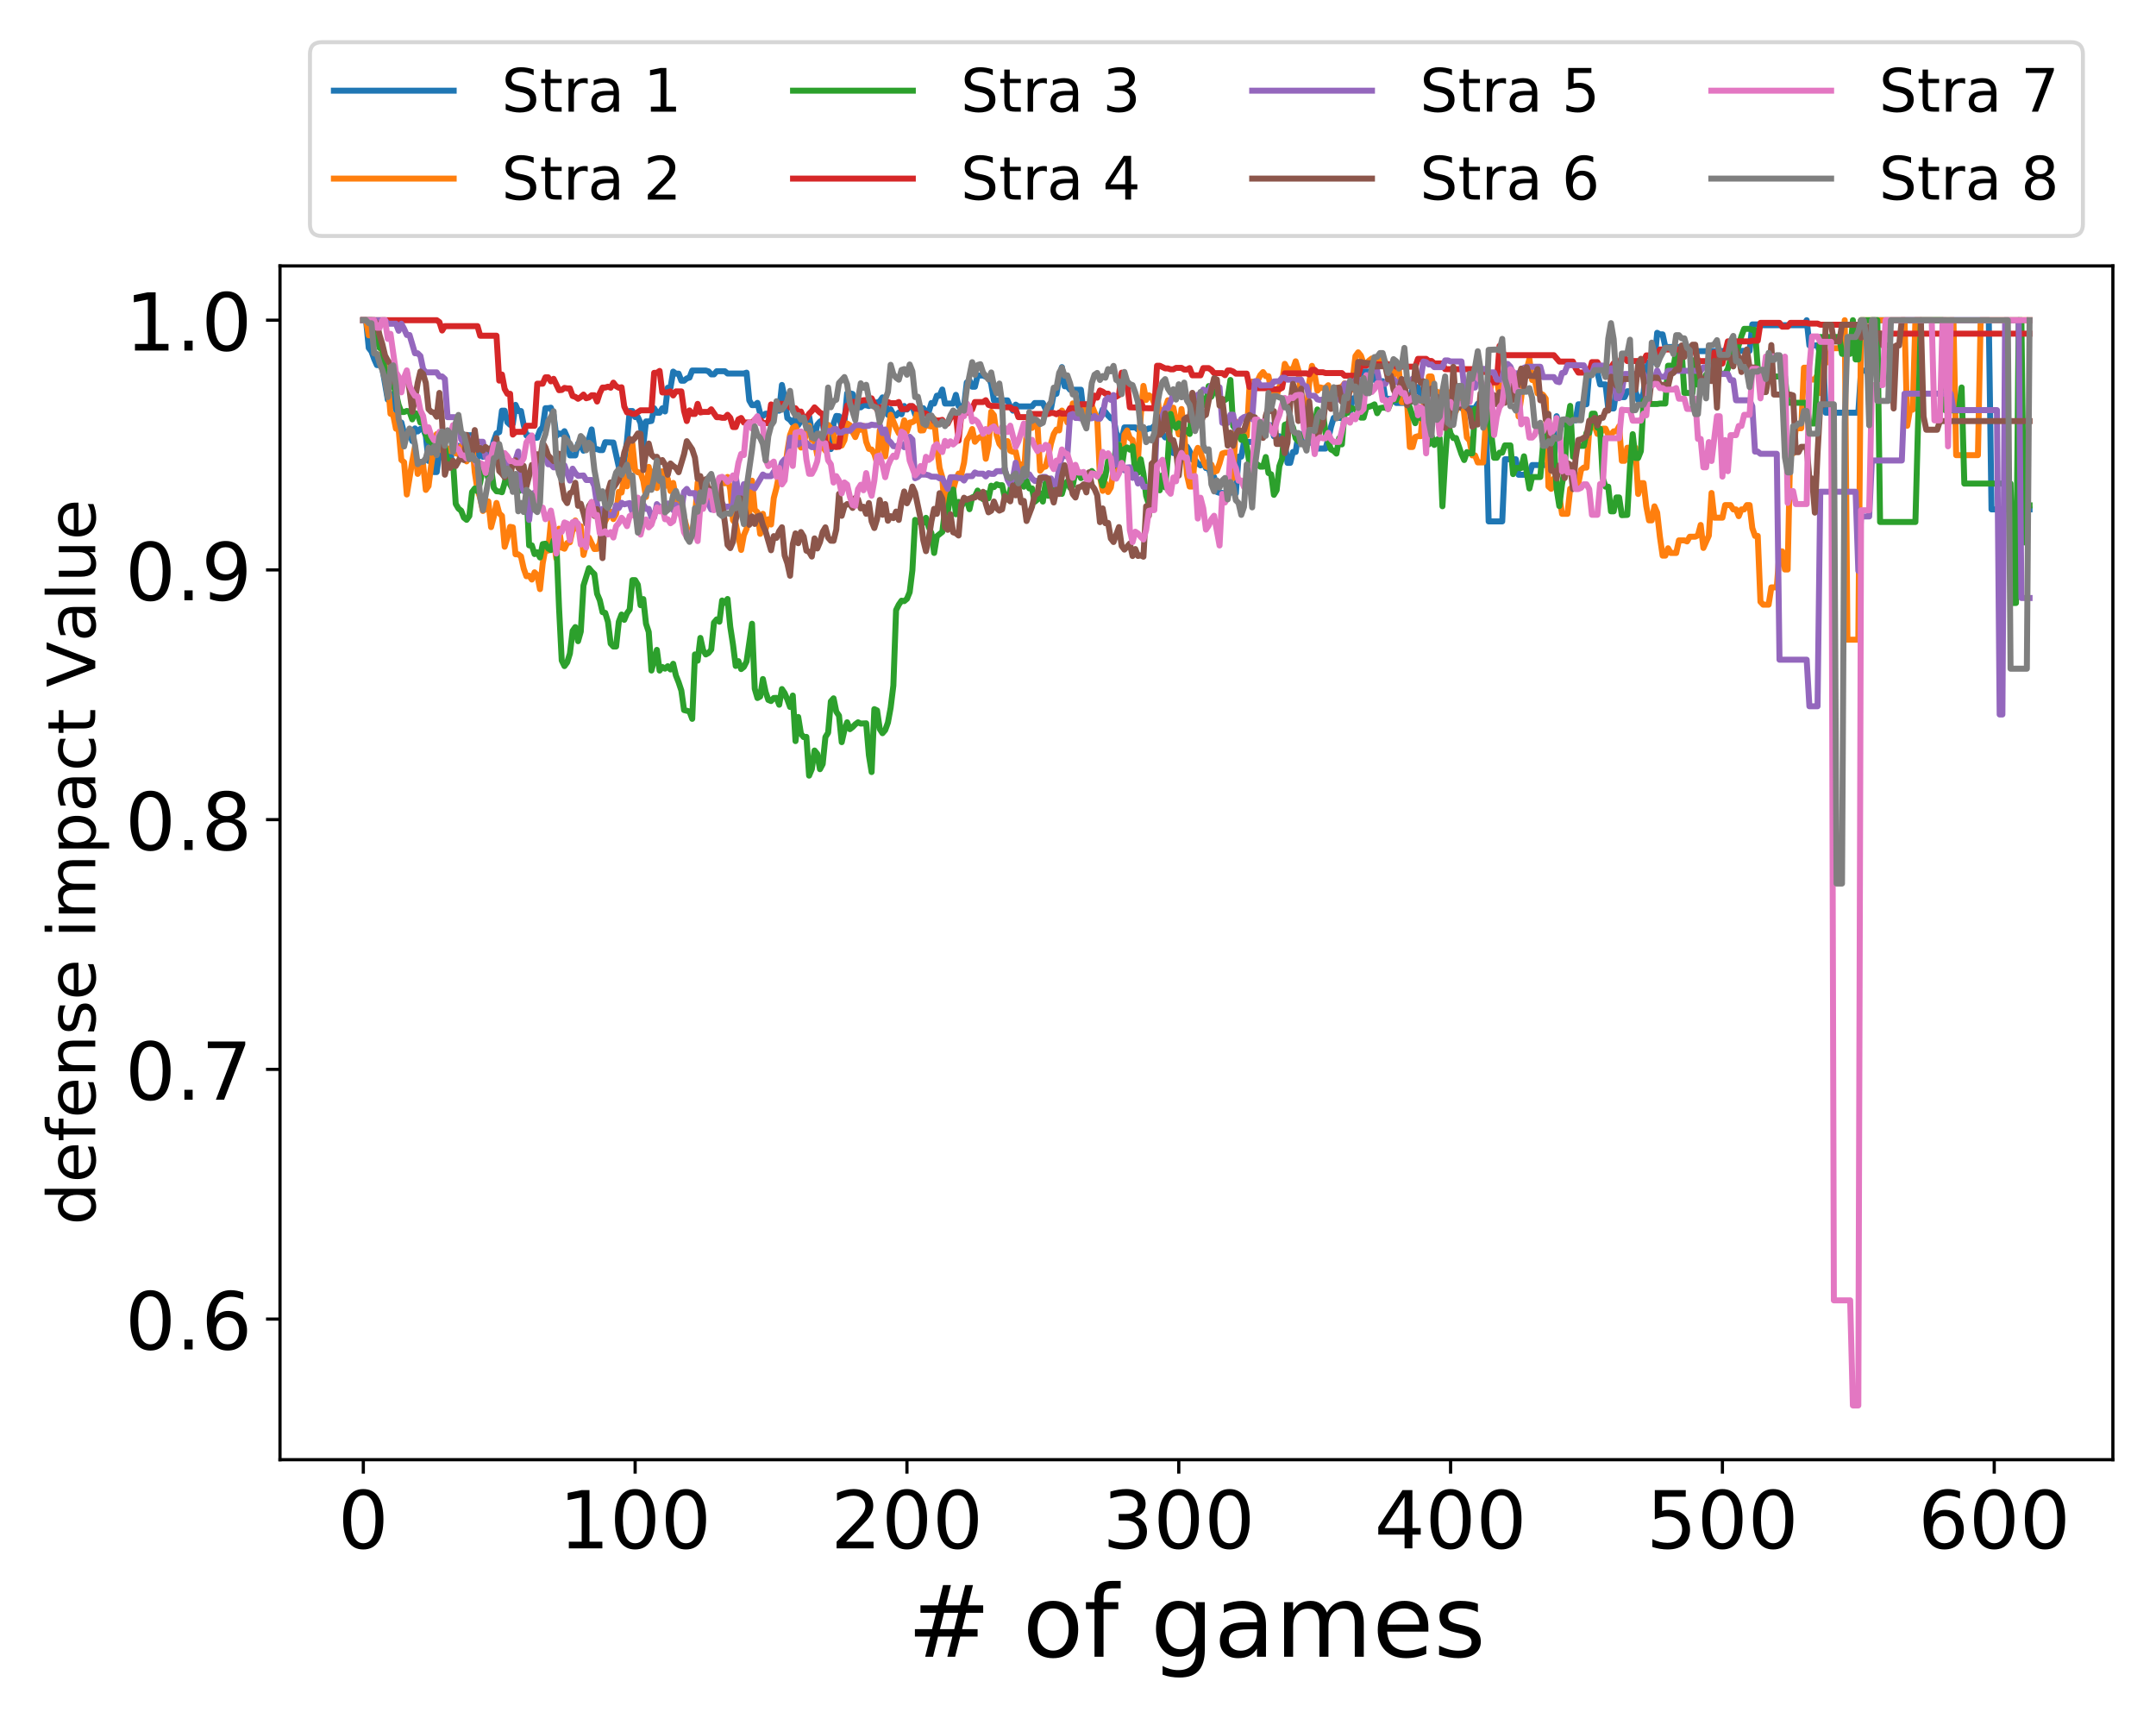 <?xml version="1.0" encoding="utf-8" standalone="no"?>
<!DOCTYPE svg PUBLIC "-//W3C//DTD SVG 1.1//EN"
  "http://www.w3.org/Graphics/SVG/1.1/DTD/svg11.dtd">
<!-- Created with matplotlib (https://matplotlib.org/) -->
<svg height="432pt" version="1.1" viewBox="0 0 540 432" width="540pt" xmlns="http://www.w3.org/2000/svg" xmlns:xlink="http://www.w3.org/1999/xlink">
 <defs>
  <style type="text/css">
*{stroke-linecap:butt;stroke-linejoin:round;}
  </style>
 </defs>
 <g id="figure_1">
  <g id="patch_1">
   <path d="M 0 432 
L 540 432 
L 540 0 
L 0 0 
z
" style="fill:#ffffff;"/>
  </g>
  <g id="axes_1">
   <g id="patch_2">
    <path d="M 70.13 365.56 
L 529.2 365.56 
L 529.2 66.6 
L 70.13 66.6 
z
" style="fill:#ffffff;"/>
   </g>
   <g id="matplotlib.axis_1">
    <g id="xtick_1">
     <g id="line2d_1">
      <defs>
       <path d="M 0 0 
L 0 3.5 
" id="m27539113b5" style="stroke:#000000;stroke-width:0.8;"/>
      </defs>
      <g>
       <use style="stroke:#000000;stroke-width:0.8;" x="90.997" xlink:href="#m27539113b5" y="365.56"/>
      </g>
     </g>
     <g id="text_1">
      <!-- 0 -->
      <defs>
       <path d="M 31.781 66.406 
Q 24.172 66.406 20.328 58.906 
Q 16.5 51.422 16.5 36.375 
Q 16.5 21.391 20.328 13.891 
Q 24.172 6.391 31.781 6.391 
Q 39.453 6.391 43.281 13.891 
Q 47.125 21.391 47.125 36.375 
Q 47.125 51.422 43.281 58.906 
Q 39.453 66.406 31.781 66.406 
z
M 31.781 74.219 
Q 44.047 74.219 50.516 64.516 
Q 56.984 54.828 56.984 36.375 
Q 56.984 17.969 50.516 8.266 
Q 44.047 -1.422 31.781 -1.422 
Q 19.531 -1.422 13.062 8.266 
Q 6.594 17.969 6.594 36.375 
Q 6.594 54.828 13.062 64.516 
Q 19.531 74.219 31.781 74.219 
z
" id="DejaVuSans-48"/>
      </defs>
      <g transform="translate(84.634 387.757)scale(0.2 -0.2)">
       <use xlink:href="#DejaVuSans-48"/>
      </g>
     </g>
    </g>
    <g id="xtick_2">
     <g id="line2d_2">
      <g>
       <use style="stroke:#000000;stroke-width:0.8;" x="159.078" xlink:href="#m27539113b5" y="365.56"/>
      </g>
     </g>
     <g id="text_2">
      <!-- 100 -->
      <defs>
       <path d="M 12.406 8.297 
L 28.516 8.297 
L 28.516 63.922 
L 10.984 60.406 
L 10.984 69.391 
L 28.422 72.906 
L 38.281 72.906 
L 38.281 8.297 
L 54.391 8.297 
L 54.391 0 
L 12.406 0 
z
" id="DejaVuSans-49"/>
      </defs>
      <g transform="translate(139.99 387.757)scale(0.2 -0.2)">
       <use xlink:href="#DejaVuSans-49"/>
       <use x="63.623" xlink:href="#DejaVuSans-48"/>
       <use x="127.246" xlink:href="#DejaVuSans-48"/>
      </g>
     </g>
    </g>
    <g id="xtick_3">
     <g id="line2d_3">
      <g>
       <use style="stroke:#000000;stroke-width:0.8;" x="227.159" xlink:href="#m27539113b5" y="365.56"/>
      </g>
     </g>
     <g id="text_3">
      <!-- 200 -->
      <defs>
       <path d="M 19.188 8.297 
L 53.609 8.297 
L 53.609 0 
L 7.328 0 
L 7.328 8.297 
Q 12.938 14.109 22.625 23.891 
Q 32.328 33.688 34.812 36.531 
Q 39.547 41.844 41.422 45.531 
Q 43.312 49.219 43.312 52.781 
Q 43.312 58.594 39.234 62.25 
Q 35.156 65.922 28.609 65.922 
Q 23.969 65.922 18.812 64.312 
Q 13.672 62.703 7.812 59.422 
L 7.812 69.391 
Q 13.766 71.781 18.938 73 
Q 24.125 74.219 28.422 74.219 
Q 39.75 74.219 46.484 68.547 
Q 53.219 62.891 53.219 53.422 
Q 53.219 48.922 51.531 44.891 
Q 49.859 40.875 45.406 35.406 
Q 44.188 33.984 37.641 27.219 
Q 31.109 20.453 19.188 8.297 
z
" id="DejaVuSans-50"/>
      </defs>
      <g transform="translate(208.071 387.757)scale(0.2 -0.2)">
       <use xlink:href="#DejaVuSans-50"/>
       <use x="63.623" xlink:href="#DejaVuSans-48"/>
       <use x="127.246" xlink:href="#DejaVuSans-48"/>
      </g>
     </g>
    </g>
    <g id="xtick_4">
     <g id="line2d_4">
      <g>
       <use style="stroke:#000000;stroke-width:0.8;" x="295.24" xlink:href="#m27539113b5" y="365.56"/>
      </g>
     </g>
     <g id="text_4">
      <!-- 300 -->
      <defs>
       <path d="M 40.578 39.312 
Q 47.656 37.797 51.625 33 
Q 55.609 28.219 55.609 21.188 
Q 55.609 10.406 48.188 4.484 
Q 40.766 -1.422 27.094 -1.422 
Q 22.516 -1.422 17.656 -0.516 
Q 12.797 0.391 7.625 2.203 
L 7.625 11.719 
Q 11.719 9.328 16.594 8.109 
Q 21.484 6.891 26.812 6.891 
Q 36.078 6.891 40.938 10.547 
Q 45.797 14.203 45.797 21.188 
Q 45.797 27.641 41.281 31.266 
Q 36.766 34.906 28.719 34.906 
L 20.219 34.906 
L 20.219 43.016 
L 29.109 43.016 
Q 36.375 43.016 40.234 45.922 
Q 44.094 48.828 44.094 54.297 
Q 44.094 59.906 40.109 62.906 
Q 36.141 65.922 28.719 65.922 
Q 24.656 65.922 20.016 65.031 
Q 15.375 64.156 9.812 62.312 
L 9.812 71.094 
Q 15.438 72.656 20.344 73.438 
Q 25.25 74.219 29.594 74.219 
Q 40.828 74.219 47.359 69.109 
Q 53.906 64.016 53.906 55.328 
Q 53.906 49.266 50.438 45.094 
Q 46.969 40.922 40.578 39.312 
z
" id="DejaVuSans-51"/>
      </defs>
      <g transform="translate(276.152 387.757)scale(0.2 -0.2)">
       <use xlink:href="#DejaVuSans-51"/>
       <use x="63.623" xlink:href="#DejaVuSans-48"/>
       <use x="127.246" xlink:href="#DejaVuSans-48"/>
      </g>
     </g>
    </g>
    <g id="xtick_5">
     <g id="line2d_5">
      <g>
       <use style="stroke:#000000;stroke-width:0.8;" x="363.321" xlink:href="#m27539113b5" y="365.56"/>
      </g>
     </g>
     <g id="text_5">
      <!-- 400 -->
      <defs>
       <path d="M 37.797 64.312 
L 12.891 25.391 
L 37.797 25.391 
z
M 35.203 72.906 
L 47.609 72.906 
L 47.609 25.391 
L 58.016 25.391 
L 58.016 17.188 
L 47.609 17.188 
L 47.609 0 
L 37.797 0 
L 37.797 17.188 
L 4.891 17.188 
L 4.891 26.703 
z
" id="DejaVuSans-52"/>
      </defs>
      <g transform="translate(344.233 387.757)scale(0.2 -0.2)">
       <use xlink:href="#DejaVuSans-52"/>
       <use x="63.623" xlink:href="#DejaVuSans-48"/>
       <use x="127.246" xlink:href="#DejaVuSans-48"/>
      </g>
     </g>
    </g>
    <g id="xtick_6">
     <g id="line2d_6">
      <g>
       <use style="stroke:#000000;stroke-width:0.8;" x="431.402" xlink:href="#m27539113b5" y="365.56"/>
      </g>
     </g>
     <g id="text_6">
      <!-- 500 -->
      <defs>
       <path d="M 10.797 72.906 
L 49.516 72.906 
L 49.516 64.594 
L 19.828 64.594 
L 19.828 46.734 
Q 21.969 47.469 24.109 47.828 
Q 26.266 48.188 28.422 48.188 
Q 40.625 48.188 47.75 41.5 
Q 54.891 34.812 54.891 23.391 
Q 54.891 11.625 47.562 5.094 
Q 40.234 -1.422 26.906 -1.422 
Q 22.312 -1.422 17.547 -0.641 
Q 12.797 0.141 7.719 1.703 
L 7.719 11.625 
Q 12.109 9.234 16.797 8.062 
Q 21.484 6.891 26.703 6.891 
Q 35.156 6.891 40.078 11.328 
Q 45.016 15.766 45.016 23.391 
Q 45.016 31 40.078 35.438 
Q 35.156 39.891 26.703 39.891 
Q 22.75 39.891 18.812 39.016 
Q 14.891 38.141 10.797 36.281 
z
" id="DejaVuSans-53"/>
      </defs>
      <g transform="translate(412.314 387.757)scale(0.2 -0.2)">
       <use xlink:href="#DejaVuSans-53"/>
       <use x="63.623" xlink:href="#DejaVuSans-48"/>
       <use x="127.246" xlink:href="#DejaVuSans-48"/>
      </g>
     </g>
    </g>
    <g id="xtick_7">
     <g id="line2d_7">
      <g>
       <use style="stroke:#000000;stroke-width:0.8;" x="499.483" xlink:href="#m27539113b5" y="365.56"/>
      </g>
     </g>
     <g id="text_7">
      <!-- 600 -->
      <defs>
       <path d="M 33.016 40.375 
Q 26.375 40.375 22.484 35.828 
Q 18.609 31.297 18.609 23.391 
Q 18.609 15.531 22.484 10.953 
Q 26.375 6.391 33.016 6.391 
Q 39.656 6.391 43.531 10.953 
Q 47.406 15.531 47.406 23.391 
Q 47.406 31.297 43.531 35.828 
Q 39.656 40.375 33.016 40.375 
z
M 52.594 71.297 
L 52.594 62.312 
Q 48.875 64.062 45.094 64.984 
Q 41.312 65.922 37.594 65.922 
Q 27.828 65.922 22.672 59.328 
Q 17.531 52.734 16.797 39.406 
Q 19.672 43.656 24.016 45.922 
Q 28.375 48.188 33.594 48.188 
Q 44.578 48.188 50.953 41.516 
Q 57.328 34.859 57.328 23.391 
Q 57.328 12.156 50.688 5.359 
Q 44.047 -1.422 33.016 -1.422 
Q 20.359 -1.422 13.672 8.266 
Q 6.984 17.969 6.984 36.375 
Q 6.984 53.656 15.188 63.938 
Q 23.391 74.219 37.203 74.219 
Q 40.922 74.219 44.703 73.484 
Q 48.484 72.75 52.594 71.297 
z
" id="DejaVuSans-54"/>
      </defs>
      <g transform="translate(480.395 387.757)scale(0.2 -0.2)">
       <use xlink:href="#DejaVuSans-54"/>
       <use x="63.623" xlink:href="#DejaVuSans-48"/>
       <use x="127.246" xlink:href="#DejaVuSans-48"/>
      </g>
     </g>
    </g>
    <g id="text_8">
     <!-- # of games -->
     <defs>
      <path d="M 51.125 44 
L 36.922 44 
L 32.812 27.688 
L 47.125 27.688 
z
M 43.797 71.781 
L 38.719 51.516 
L 52.984 51.516 
L 58.109 71.781 
L 65.922 71.781 
L 60.891 51.516 
L 76.125 51.516 
L 76.125 44 
L 58.984 44 
L 54.984 27.688 
L 70.516 27.688 
L 70.516 20.219 
L 53.078 20.219 
L 48 0 
L 40.188 0 
L 45.219 20.219 
L 30.906 20.219 
L 25.875 0 
L 18.016 0 
L 23.094 20.219 
L 7.719 20.219 
L 7.719 27.688 
L 24.906 27.688 
L 29 44 
L 13.281 44 
L 13.281 51.516 
L 30.906 51.516 
L 35.891 71.781 
z
" id="DejaVuSans-35"/>
      <path id="DejaVuSans-32"/>
      <path d="M 30.609 48.391 
Q 23.391 48.391 19.188 42.75 
Q 14.984 37.109 14.984 27.297 
Q 14.984 17.484 19.156 11.844 
Q 23.344 6.203 30.609 6.203 
Q 37.797 6.203 41.984 11.859 
Q 46.188 17.531 46.188 27.297 
Q 46.188 37.016 41.984 42.703 
Q 37.797 48.391 30.609 48.391 
z
M 30.609 56 
Q 42.328 56 49.016 48.375 
Q 55.719 40.766 55.719 27.297 
Q 55.719 13.875 49.016 6.219 
Q 42.328 -1.422 30.609 -1.422 
Q 18.844 -1.422 12.172 6.219 
Q 5.516 13.875 5.516 27.297 
Q 5.516 40.766 12.172 48.375 
Q 18.844 56 30.609 56 
z
" id="DejaVuSans-111"/>
      <path d="M 37.109 75.984 
L 37.109 68.5 
L 28.516 68.5 
Q 23.688 68.5 21.797 66.547 
Q 19.922 64.594 19.922 59.516 
L 19.922 54.688 
L 34.719 54.688 
L 34.719 47.703 
L 19.922 47.703 
L 19.922 0 
L 10.891 0 
L 10.891 47.703 
L 2.297 47.703 
L 2.297 54.688 
L 10.891 54.688 
L 10.891 58.5 
Q 10.891 67.625 15.141 71.797 
Q 19.391 75.984 28.609 75.984 
z
" id="DejaVuSans-102"/>
      <path d="M 45.406 27.984 
Q 45.406 37.75 41.375 43.109 
Q 37.359 48.484 30.078 48.484 
Q 22.859 48.484 18.828 43.109 
Q 14.797 37.75 14.797 27.984 
Q 14.797 18.266 18.828 12.891 
Q 22.859 7.516 30.078 7.516 
Q 37.359 7.516 41.375 12.891 
Q 45.406 18.266 45.406 27.984 
z
M 54.391 6.781 
Q 54.391 -7.172 48.188 -13.984 
Q 42 -20.797 29.203 -20.797 
Q 24.469 -20.797 20.266 -20.094 
Q 16.062 -19.391 12.109 -17.922 
L 12.109 -9.188 
Q 16.062 -11.328 19.922 -12.344 
Q 23.781 -13.375 27.781 -13.375 
Q 36.625 -13.375 41.016 -8.766 
Q 45.406 -4.156 45.406 5.172 
L 45.406 9.625 
Q 42.625 4.781 38.281 2.391 
Q 33.938 0 27.875 0 
Q 17.828 0 11.672 7.656 
Q 5.516 15.328 5.516 27.984 
Q 5.516 40.672 11.672 48.328 
Q 17.828 56 27.875 56 
Q 33.938 56 38.281 53.609 
Q 42.625 51.219 45.406 46.391 
L 45.406 54.688 
L 54.391 54.688 
z
" id="DejaVuSans-103"/>
      <path d="M 34.281 27.484 
Q 23.391 27.484 19.188 25 
Q 14.984 22.516 14.984 16.5 
Q 14.984 11.719 18.141 8.906 
Q 21.297 6.109 26.703 6.109 
Q 34.188 6.109 38.703 11.406 
Q 43.219 16.703 43.219 25.484 
L 43.219 27.484 
z
M 52.203 31.203 
L 52.203 0 
L 43.219 0 
L 43.219 8.297 
Q 40.141 3.328 35.547 0.953 
Q 30.953 -1.422 24.312 -1.422 
Q 15.922 -1.422 10.953 3.297 
Q 6 8.016 6 15.922 
Q 6 25.141 12.172 29.828 
Q 18.359 34.516 30.609 34.516 
L 43.219 34.516 
L 43.219 35.406 
Q 43.219 41.609 39.141 45 
Q 35.062 48.391 27.688 48.391 
Q 23 48.391 18.547 47.266 
Q 14.109 46.141 10.016 43.891 
L 10.016 52.203 
Q 14.938 54.109 19.578 55.047 
Q 24.219 56 28.609 56 
Q 40.484 56 46.344 49.844 
Q 52.203 43.703 52.203 31.203 
z
" id="DejaVuSans-97"/>
      <path d="M 52 44.188 
Q 55.375 50.25 60.062 53.125 
Q 64.75 56 71.094 56 
Q 79.641 56 84.281 50.016 
Q 88.922 44.047 88.922 33.016 
L 88.922 0 
L 79.891 0 
L 79.891 32.719 
Q 79.891 40.578 77.094 44.375 
Q 74.312 48.188 68.609 48.188 
Q 61.625 48.188 57.562 43.547 
Q 53.516 38.922 53.516 30.906 
L 53.516 0 
L 44.484 0 
L 44.484 32.719 
Q 44.484 40.625 41.703 44.406 
Q 38.922 48.188 33.109 48.188 
Q 26.219 48.188 22.156 43.531 
Q 18.109 38.875 18.109 30.906 
L 18.109 0 
L 9.078 0 
L 9.078 54.688 
L 18.109 54.688 
L 18.109 46.188 
Q 21.188 51.219 25.484 53.609 
Q 29.781 56 35.688 56 
Q 41.656 56 45.828 52.969 
Q 50 49.953 52 44.188 
z
" id="DejaVuSans-109"/>
      <path d="M 56.203 29.594 
L 56.203 25.203 
L 14.891 25.203 
Q 15.484 15.922 20.484 11.062 
Q 25.484 6.203 34.422 6.203 
Q 39.594 6.203 44.453 7.469 
Q 49.312 8.734 54.109 11.281 
L 54.109 2.781 
Q 49.266 0.734 44.188 -0.344 
Q 39.109 -1.422 33.891 -1.422 
Q 20.797 -1.422 13.156 6.188 
Q 5.516 13.812 5.516 26.812 
Q 5.516 40.234 12.766 48.109 
Q 20.016 56 32.328 56 
Q 43.359 56 49.781 48.891 
Q 56.203 41.797 56.203 29.594 
z
M 47.219 32.234 
Q 47.125 39.594 43.094 43.984 
Q 39.062 48.391 32.422 48.391 
Q 24.906 48.391 20.391 44.141 
Q 15.875 39.891 15.188 32.172 
z
" id="DejaVuSans-101"/>
      <path d="M 44.281 53.078 
L 44.281 44.578 
Q 40.484 46.531 36.375 47.5 
Q 32.281 48.484 27.875 48.484 
Q 21.188 48.484 17.844 46.438 
Q 14.5 44.391 14.5 40.281 
Q 14.5 37.156 16.891 35.375 
Q 19.281 33.594 26.516 31.984 
L 29.594 31.297 
Q 39.156 29.25 43.188 25.516 
Q 47.219 21.781 47.219 15.094 
Q 47.219 7.469 41.188 3.016 
Q 35.156 -1.422 24.609 -1.422 
Q 20.219 -1.422 15.453 -0.562 
Q 10.688 0.297 5.422 2 
L 5.422 11.281 
Q 10.406 8.688 15.234 7.391 
Q 20.062 6.109 24.812 6.109 
Q 31.156 6.109 34.562 8.281 
Q 37.984 10.453 37.984 14.406 
Q 37.984 18.062 35.516 20.016 
Q 33.062 21.969 24.703 23.781 
L 21.578 24.516 
Q 13.234 26.266 9.516 29.906 
Q 5.812 33.547 5.812 39.891 
Q 5.812 47.609 11.281 51.797 
Q 16.75 56 26.812 56 
Q 31.781 56 36.172 55.266 
Q 40.578 54.547 44.281 53.078 
z
" id="DejaVuSans-115"/>
     </defs>
     <g transform="translate(227.222 414.912)scale(0.25 -0.25)">
      <use xlink:href="#DejaVuSans-35"/>
      <use x="83.789" xlink:href="#DejaVuSans-32"/>
      <use x="115.576" xlink:href="#DejaVuSans-111"/>
      <use x="176.758" xlink:href="#DejaVuSans-102"/>
      <use x="211.963" xlink:href="#DejaVuSans-32"/>
      <use x="243.75" xlink:href="#DejaVuSans-103"/>
      <use x="307.227" xlink:href="#DejaVuSans-97"/>
      <use x="368.506" xlink:href="#DejaVuSans-109"/>
      <use x="465.918" xlink:href="#DejaVuSans-101"/>
      <use x="527.441" xlink:href="#DejaVuSans-115"/>
     </g>
    </g>
   </g>
   <g id="matplotlib.axis_2">
    <g id="ytick_1">
     <g id="line2d_8">
      <defs>
       <path d="M 0 0 
L -3.5 0 
" id="m8ab62129f4" style="stroke:#000000;stroke-width:0.8;"/>
      </defs>
      <g>
       <use style="stroke:#000000;stroke-width:0.8;" x="70.13" xlink:href="#m8ab62129f4" y="330.343"/>
      </g>
     </g>
     <g id="text_9">
      <!-- 0.6 -->
      <defs>
       <path d="M 10.688 12.406 
L 21 12.406 
L 21 0 
L 10.688 0 
z
" id="DejaVuSans-46"/>
      </defs>
      <g transform="translate(31.324 337.941)scale(0.2 -0.2)">
       <use xlink:href="#DejaVuSans-48"/>
       <use x="63.623" xlink:href="#DejaVuSans-46"/>
       <use x="95.41" xlink:href="#DejaVuSans-54"/>
      </g>
     </g>
    </g>
    <g id="ytick_2">
     <g id="line2d_9">
      <g>
       <use style="stroke:#000000;stroke-width:0.8;" x="70.13" xlink:href="#m8ab62129f4" y="267.804"/>
      </g>
     </g>
     <g id="text_10">
      <!-- 0.7 -->
      <defs>
       <path d="M 8.203 72.906 
L 55.078 72.906 
L 55.078 68.703 
L 28.609 0 
L 18.312 0 
L 43.219 64.594 
L 8.203 64.594 
z
" id="DejaVuSans-55"/>
      </defs>
      <g transform="translate(31.324 275.403)scale(0.2 -0.2)">
       <use xlink:href="#DejaVuSans-48"/>
       <use x="63.623" xlink:href="#DejaVuSans-46"/>
       <use x="95.41" xlink:href="#DejaVuSans-55"/>
      </g>
     </g>
    </g>
    <g id="ytick_3">
     <g id="line2d_10">
      <g>
       <use style="stroke:#000000;stroke-width:0.8;" x="70.13" xlink:href="#m8ab62129f4" y="205.266"/>
      </g>
     </g>
     <g id="text_11">
      <!-- 0.8 -->
      <defs>
       <path d="M 31.781 34.625 
Q 24.75 34.625 20.719 30.859 
Q 16.703 27.094 16.703 20.516 
Q 16.703 13.922 20.719 10.156 
Q 24.75 6.391 31.781 6.391 
Q 38.812 6.391 42.859 10.172 
Q 46.922 13.969 46.922 20.516 
Q 46.922 27.094 42.891 30.859 
Q 38.875 34.625 31.781 34.625 
z
M 21.922 38.812 
Q 15.578 40.375 12.031 44.719 
Q 8.5 49.078 8.5 55.328 
Q 8.5 64.062 14.719 69.141 
Q 20.953 74.219 31.781 74.219 
Q 42.672 74.219 48.875 69.141 
Q 55.078 64.062 55.078 55.328 
Q 55.078 49.078 51.531 44.719 
Q 48 40.375 41.703 38.812 
Q 48.828 37.156 52.797 32.312 
Q 56.781 27.484 56.781 20.516 
Q 56.781 9.906 50.312 4.234 
Q 43.844 -1.422 31.781 -1.422 
Q 19.734 -1.422 13.25 4.234 
Q 6.781 9.906 6.781 20.516 
Q 6.781 27.484 10.781 32.312 
Q 14.797 37.156 21.922 38.812 
z
M 18.312 54.391 
Q 18.312 48.734 21.844 45.562 
Q 25.391 42.391 31.781 42.391 
Q 38.141 42.391 41.719 45.562 
Q 45.312 48.734 45.312 54.391 
Q 45.312 60.062 41.719 63.234 
Q 38.141 66.406 31.781 66.406 
Q 25.391 66.406 21.844 63.234 
Q 18.312 60.062 18.312 54.391 
z
" id="DejaVuSans-56"/>
      </defs>
      <g transform="translate(31.324 212.864)scale(0.2 -0.2)">
       <use xlink:href="#DejaVuSans-48"/>
       <use x="63.623" xlink:href="#DejaVuSans-46"/>
       <use x="95.41" xlink:href="#DejaVuSans-56"/>
      </g>
     </g>
    </g>
    <g id="ytick_4">
     <g id="line2d_11">
      <g>
       <use style="stroke:#000000;stroke-width:0.8;" x="70.13" xlink:href="#m8ab62129f4" y="142.727"/>
      </g>
     </g>
     <g id="text_12">
      <!-- 0.9 -->
      <defs>
       <path d="M 10.984 1.516 
L 10.984 10.5 
Q 14.703 8.734 18.5 7.812 
Q 22.312 6.891 25.984 6.891 
Q 35.75 6.891 40.891 13.453 
Q 46.047 20.016 46.781 33.406 
Q 43.953 29.203 39.594 26.953 
Q 35.25 24.703 29.984 24.703 
Q 19.047 24.703 12.672 31.312 
Q 6.297 37.938 6.297 49.422 
Q 6.297 60.641 12.938 67.422 
Q 19.578 74.219 30.609 74.219 
Q 43.266 74.219 49.922 64.516 
Q 56.594 54.828 56.594 36.375 
Q 56.594 19.141 48.406 8.859 
Q 40.234 -1.422 26.422 -1.422 
Q 22.703 -1.422 18.891 -0.688 
Q 15.094 0.047 10.984 1.516 
z
M 30.609 32.422 
Q 37.25 32.422 41.125 36.953 
Q 45.016 41.5 45.016 49.422 
Q 45.016 57.281 41.125 61.844 
Q 37.25 66.406 30.609 66.406 
Q 23.969 66.406 20.094 61.844 
Q 16.219 57.281 16.219 49.422 
Q 16.219 41.5 20.094 36.953 
Q 23.969 32.422 30.609 32.422 
z
" id="DejaVuSans-57"/>
      </defs>
      <g transform="translate(31.324 150.326)scale(0.2 -0.2)">
       <use xlink:href="#DejaVuSans-48"/>
       <use x="63.623" xlink:href="#DejaVuSans-46"/>
       <use x="95.41" xlink:href="#DejaVuSans-57"/>
      </g>
     </g>
    </g>
    <g id="ytick_5">
     <g id="line2d_12">
      <g>
       <use style="stroke:#000000;stroke-width:0.8;" x="70.13" xlink:href="#m8ab62129f4" y="80.189"/>
      </g>
     </g>
     <g id="text_13">
      <!-- 1.0 -->
      <g transform="translate(31.324 87.788)scale(0.2 -0.2)">
       <use xlink:href="#DejaVuSans-49"/>
       <use x="63.623" xlink:href="#DejaVuSans-46"/>
       <use x="95.41" xlink:href="#DejaVuSans-48"/>
      </g>
     </g>
    </g>
    <g id="text_14">
     <!-- defense impact Value -->
     <defs>
      <path d="M 45.406 46.391 
L 45.406 75.984 
L 54.391 75.984 
L 54.391 0 
L 45.406 0 
L 45.406 8.203 
Q 42.578 3.328 38.25 0.953 
Q 33.938 -1.422 27.875 -1.422 
Q 17.969 -1.422 11.734 6.484 
Q 5.516 14.406 5.516 27.297 
Q 5.516 40.188 11.734 48.094 
Q 17.969 56 27.875 56 
Q 33.938 56 38.25 53.625 
Q 42.578 51.266 45.406 46.391 
z
M 14.797 27.297 
Q 14.797 17.391 18.875 11.75 
Q 22.953 6.109 30.078 6.109 
Q 37.203 6.109 41.297 11.75 
Q 45.406 17.391 45.406 27.297 
Q 45.406 37.203 41.297 42.844 
Q 37.203 48.484 30.078 48.484 
Q 22.953 48.484 18.875 42.844 
Q 14.797 37.203 14.797 27.297 
z
" id="DejaVuSans-100"/>
      <path d="M 54.891 33.016 
L 54.891 0 
L 45.906 0 
L 45.906 32.719 
Q 45.906 40.484 42.875 44.328 
Q 39.844 48.188 33.797 48.188 
Q 26.516 48.188 22.312 43.547 
Q 18.109 38.922 18.109 30.906 
L 18.109 0 
L 9.078 0 
L 9.078 54.688 
L 18.109 54.688 
L 18.109 46.188 
Q 21.344 51.125 25.703 53.562 
Q 30.078 56 35.797 56 
Q 45.219 56 50.047 50.172 
Q 54.891 44.344 54.891 33.016 
z
" id="DejaVuSans-110"/>
      <path d="M 9.422 54.688 
L 18.406 54.688 
L 18.406 0 
L 9.422 0 
z
M 9.422 75.984 
L 18.406 75.984 
L 18.406 64.594 
L 9.422 64.594 
z
" id="DejaVuSans-105"/>
      <path d="M 18.109 8.203 
L 18.109 -20.797 
L 9.078 -20.797 
L 9.078 54.688 
L 18.109 54.688 
L 18.109 46.391 
Q 20.953 51.266 25.266 53.625 
Q 29.594 56 35.594 56 
Q 45.562 56 51.781 48.094 
Q 58.016 40.188 58.016 27.297 
Q 58.016 14.406 51.781 6.484 
Q 45.562 -1.422 35.594 -1.422 
Q 29.594 -1.422 25.266 0.953 
Q 20.953 3.328 18.109 8.203 
z
M 48.688 27.297 
Q 48.688 37.203 44.609 42.844 
Q 40.531 48.484 33.406 48.484 
Q 26.266 48.484 22.188 42.844 
Q 18.109 37.203 18.109 27.297 
Q 18.109 17.391 22.188 11.75 
Q 26.266 6.109 33.406 6.109 
Q 40.531 6.109 44.609 11.75 
Q 48.688 17.391 48.688 27.297 
z
" id="DejaVuSans-112"/>
      <path d="M 48.781 52.594 
L 48.781 44.188 
Q 44.969 46.297 41.141 47.344 
Q 37.312 48.391 33.406 48.391 
Q 24.656 48.391 19.812 42.844 
Q 14.984 37.312 14.984 27.297 
Q 14.984 17.281 19.812 11.734 
Q 24.656 6.203 33.406 6.203 
Q 37.312 6.203 41.141 7.25 
Q 44.969 8.297 48.781 10.406 
L 48.781 2.094 
Q 45.016 0.344 40.984 -0.531 
Q 36.969 -1.422 32.422 -1.422 
Q 20.062 -1.422 12.781 6.344 
Q 5.516 14.109 5.516 27.297 
Q 5.516 40.672 12.859 48.328 
Q 20.219 56 33.016 56 
Q 37.156 56 41.109 55.141 
Q 45.062 54.297 48.781 52.594 
z
" id="DejaVuSans-99"/>
      <path d="M 18.312 70.219 
L 18.312 54.688 
L 36.812 54.688 
L 36.812 47.703 
L 18.312 47.703 
L 18.312 18.016 
Q 18.312 11.328 20.141 9.422 
Q 21.969 7.516 27.594 7.516 
L 36.812 7.516 
L 36.812 0 
L 27.594 0 
Q 17.188 0 13.234 3.875 
Q 9.281 7.766 9.281 18.016 
L 9.281 47.703 
L 2.688 47.703 
L 2.688 54.688 
L 9.281 54.688 
L 9.281 70.219 
z
" id="DejaVuSans-116"/>
      <path d="M 28.609 0 
L 0.781 72.906 
L 11.078 72.906 
L 34.188 11.531 
L 57.328 72.906 
L 67.578 72.906 
L 39.797 0 
z
" id="DejaVuSans-86"/>
      <path d="M 9.422 75.984 
L 18.406 75.984 
L 18.406 0 
L 9.422 0 
z
" id="DejaVuSans-108"/>
      <path d="M 8.5 21.578 
L 8.5 54.688 
L 17.484 54.688 
L 17.484 21.922 
Q 17.484 14.156 20.5 10.266 
Q 23.531 6.391 29.594 6.391 
Q 36.859 6.391 41.078 11.031 
Q 45.312 15.672 45.312 23.688 
L 45.312 54.688 
L 54.297 54.688 
L 54.297 0 
L 45.312 0 
L 45.312 8.406 
Q 42.047 3.422 37.719 1 
Q 33.406 -1.422 27.688 -1.422 
Q 18.266 -1.422 13.375 4.438 
Q 8.5 10.297 8.5 21.578 
z
M 31.109 56 
z
" id="DejaVuSans-117"/>
     </defs>
     <g transform="translate(23.858 306.807)rotate(-90)scale(0.167 -0.167)">
      <use xlink:href="#DejaVuSans-100"/>
      <use x="63.477" xlink:href="#DejaVuSans-101"/>
      <use x="125" xlink:href="#DejaVuSans-102"/>
      <use x="160.205" xlink:href="#DejaVuSans-101"/>
      <use x="221.729" xlink:href="#DejaVuSans-110"/>
      <use x="285.107" xlink:href="#DejaVuSans-115"/>
      <use x="337.207" xlink:href="#DejaVuSans-101"/>
      <use x="398.73" xlink:href="#DejaVuSans-32"/>
      <use x="430.518" xlink:href="#DejaVuSans-105"/>
      <use x="458.301" xlink:href="#DejaVuSans-109"/>
      <use x="555.713" xlink:href="#DejaVuSans-112"/>
      <use x="619.189" xlink:href="#DejaVuSans-97"/>
      <use x="680.469" xlink:href="#DejaVuSans-99"/>
      <use x="735.449" xlink:href="#DejaVuSans-116"/>
      <use x="774.658" xlink:href="#DejaVuSans-32"/>
      <use x="806.445" xlink:href="#DejaVuSans-86"/>
      <use x="874.744" xlink:href="#DejaVuSans-97"/>
      <use x="936.023" xlink:href="#DejaVuSans-108"/>
      <use x="963.807" xlink:href="#DejaVuSans-117"/>
      <use x="1027.186" xlink:href="#DejaVuSans-101"/>
     </g>
    </g>
   </g>
   <g id="line2d_13">
    <path clip-path="url(#pebb871c559)" d="M 90.997 80.189 
L 91.678 80.189 
L 92.358 87.138 
L 93.039 88.022 
L 93.72 89.917 
L 94.401 91.433 
L 95.082 91.433 
L 95.762 92.191 
L 97.124 100.088 
L 97.805 98.572 
L 98.486 101.604 
L 99.167 102.278 
L 99.847 105.815 
L 100.528 105.815 
L 101.209 108.489 
L 102.571 108.489 
L 103.251 110.448 
L 103.932 107.289 
L 104.613 108.047 
L 105.294 107.415 
L 105.975 107.289 
L 106.655 109.184 
L 107.336 115.438 
L 108.017 111.774 
L 108.698 118.217 
L 109.379 118.217 
L 110.059 113.164 
L 110.74 114.554 
L 111.421 114.554 
L 112.102 116.954 
L 112.783 116.954 
L 113.464 109.184 
L 114.144 111.648 
L 114.825 111.648 
L 115.506 113.417 
L 116.187 113.417 
L 116.868 108.995 
L 118.229 108.995 
L 118.91 111.016 
L 119.591 114.659 
L 120.272 113.143 
L 120.952 114.406 
L 121.633 113.396 
L 122.314 113.016 
L 122.995 113.016 
L 123.676 110.427 
L 124.356 108.531 
L 125.037 108.216 
L 125.718 102.846 
L 126.399 102.846 
L 127.08 105.752 
L 127.761 106.384 
L 128.441 106.131 
L 129.122 101.393 
L 129.803 102.93 
L 130.484 102.93 
L 131.165 106.436 
L 131.845 109.047 
L 132.526 109.047 
L 133.207 109.679 
L 134.569 109.616 
L 135.249 107.721 
L 135.93 106.994 
L 136.611 102.225 
L 137.292 102.225 
L 137.973 102.099 
L 138.653 103.994 
L 139.334 109.174 
L 140.015 108.542 
L 140.696 108.744 
L 141.377 107.986 
L 142.058 109.502 
L 142.738 114.05 
L 144.1 114.05 
L 144.781 111.102 
L 145.462 111.608 
L 146.142 112.871 
L 147.504 109.881 
L 148.185 107.544 
L 148.866 112.471 
L 149.546 112.471 
L 150.227 112.724 
L 150.908 112.724 
L 151.589 110.744 
L 153.631 110.829 
L 154.993 116.944 
L 155.674 115.175 
L 156.355 115.427 
L 157.035 110.416 
L 157.716 102.93 
L 158.397 102.93 
L 159.078 104.446 
L 159.759 104.446 
L 160.439 105.962 
L 161.12 111.521 
L 161.801 105.541 
L 162.482 105.541 
L 163.163 105.415 
L 163.843 102.257 
L 164.524 103.368 
L 165.205 103.368 
L 165.886 102.257 
L 166.567 103.046 
L 167.248 97.108 
L 167.928 97.108 
L 168.609 93.065 
L 169.29 93.571 
L 169.971 93.571 
L 170.652 95.339 
L 171.332 95.339 
L 172.013 94.771 
L 172.694 94.56 
L 173.375 92.792 
L 176.779 92.792 
L 177.46 93.002 
L 178.14 93.76 
L 178.821 93.76 
L 179.502 92.971 
L 181.545 92.971 
L 182.225 93.539 
L 186.31 93.539 
L 186.991 93.328 
L 187.672 100.277 
L 188.353 101.456 
L 189.033 101.456 
L 189.714 100.888 
L 190.395 103.541 
L 191.076 104.173 
L 191.757 103.604 
L 193.118 103.604 
L 193.799 102.846 
L 195.161 102.846 
L 195.842 96.403 
L 196.522 99.688 
L 197.203 104.678 
L 197.884 105.183 
L 198.565 106.068 
L 199.246 104.662 
L 199.926 106.467 
L 200.607 105.371 
L 201.969 105.436 
L 202.65 104.232 
L 203.33 108.036 
L 204.011 109.583 
L 204.692 106.36 
L 205.373 105.586 
L 206.054 105.199 
L 206.734 111.875 
L 207.415 111.36 
L 208.096 112.47 
L 208.777 106.109 
L 209.458 104.163 
L 210.139 104.229 
L 210.819 106.993 
L 211.5 105.676 
L 212.181 98.482 
L 212.862 98.482 
L 213.543 98.658 
L 214.223 100.763 
L 214.904 102.013 
L 215.585 102.013 
L 216.266 101.487 
L 216.947 101.487 
L 217.627 101.684 
L 218.308 100.368 
L 218.989 100.798 
L 219.67 100.798 
L 220.351 100.529 
L 221.031 99.521 
L 221.712 100.865 
L 222.393 103.889 
L 223.074 102.505 
L 223.755 103.809 
L 224.436 104.084 
L 225.116 103.329 
L 225.797 103.741 
L 226.478 101.681 
L 227.159 102.573 
L 227.84 101.749 
L 228.52 101.749 
L 229.201 103.773 
L 229.882 103.562 
L 230.563 103.562 
L 231.244 102.228 
L 231.924 103.164 
L 232.605 103.164 
L 233.286 100.918 
L 233.967 101.059 
L 234.648 99.093 
L 235.328 99.093 
L 236.009 97.549 
L 236.69 101.059 
L 238.733 101.059 
L 239.413 98.883 
L 240.094 101.69 
L 241.456 101.69 
L 242.137 95.794 
L 242.817 95.233 
L 243.498 96.847 
L 244.179 96.847 
L 244.86 94.04 
L 246.221 94.04 
L 246.902 94.355 
L 247.583 94.355 
L 248.264 96.153 
L 248.945 100.266 
L 252.349 100.266 
L 253.03 101.833 
L 253.71 102.838 
L 254.391 101.334 
L 255.072 101.785 
L 258.476 101.785 
L 259.157 100.932 
L 261.199 100.932 
L 261.88 102.436 
L 262.561 102.236 
L 263.242 102.236 
L 263.922 98.626 
L 264.603 98.626 
L 265.284 94.641 
L 265.965 91.941 
L 266.646 96.732 
L 267.327 96.732 
L 268.007 97.602 
L 270.731 97.602 
L 271.411 103.421 
L 273.454 103.421 
L 274.135 104.086 
L 274.815 105.244 
L 275.496 104.788 
L 276.177 102.569 
L 276.858 103.191 
L 277.539 104.068 
L 278.219 104.75 
L 278.9 104.75 
L 279.581 108.383 
L 280.262 109.963 
L 280.943 109.963 
L 281.624 107.036 
L 284.347 107.036 
L 285.028 107.611 
L 287.07 107.611 
L 287.751 107.292 
L 288.432 107.292 
L 289.112 106.622 
L 289.793 108.632 
L 291.155 108.632 
L 291.836 109.55 
L 292.516 109.55 
L 293.197 110.528 
L 293.878 113.476 
L 295.921 113.476 
L 296.601 113.698 
L 297.282 111.847 
L 297.963 112.977 
L 298.644 115.121 
L 299.325 115.121 
L 300.005 116.098 
L 300.686 116.549 
L 301.367 115.873 
L 302.048 117.226 
L 302.729 117.226 
L 303.409 119.456 
L 304.09 119.456 
L 304.771 123.199 
L 305.452 123.433 
L 306.133 123.433 
L 306.814 124.125 
L 307.494 123.355 
L 308.856 123.355 
L 309.537 123.575 
L 310.218 114.362 
L 310.898 114.362 
L 311.579 110.677 
L 313.622 110.677 
L 314.302 110.904 
L 314.983 106.51 
L 318.387 106.51 
L 319.068 109.256 
L 320.43 109.256 
L 321.111 110.578 
L 321.791 110.578 
L 322.472 115.918 
L 323.153 115.918 
L 323.834 113.191 
L 324.515 113.191 
L 325.195 108.711 
L 325.876 108.711 
L 326.557 110.865 
L 329.28 110.865 
L 329.961 112.326 
L 332.003 112.326 
L 332.684 109.919 
L 333.365 106.911 
L 334.046 104.655 
L 336.088 104.655 
L 336.769 103.246 
L 338.131 103.246 
L 338.812 99.772 
L 339.492 99.772 
L 340.173 97.456 
L 340.854 94.297 
L 341.535 93.034 
L 343.577 93.034 
L 344.258 95.139 
L 344.939 95.139 
L 345.62 95.455 
L 346.3 95.455 
L 346.981 99.877 
L 349.024 99.877 
L 349.705 100.913 
L 353.109 100.913 
L 353.789 96.924 
L 355.151 96.924 
L 355.832 100.082 
L 357.193 100.082 
L 357.874 101.187 
L 358.555 101.187 
L 359.236 98.892 
L 361.278 98.892 
L 361.959 101.386 
L 365.363 101.386 
L 366.044 102.228 
L 369.448 102.228 
L 370.129 101.105 
L 370.81 104.474 
L 372.171 104.474 
L 372.852 130.575 
L 376.256 130.575 
L 376.937 115.014 
L 379.66 115.014 
L 380.341 118.901 
L 383.064 118.901 
L 383.745 116.471 
L 389.191 116.471 
L 389.872 104.229 
L 390.553 106.414 
L 391.234 106.414 
L 391.915 105.266 
L 394.638 105.266 
L 395.319 101.246 
L 397.361 101.246 
L 398.042 93.206 
L 400.084 93.206 
L 400.765 96.269 
L 402.127 96.269 
L 402.808 102.299 
L 404.169 102.299 
L 404.85 97.704 
L 406.212 99.456 
L 406.893 99.456 
L 407.573 97.982 
L 409.616 97.982 
L 410.297 100.193 
L 410.977 100.193 
L 411.658 98.298 
L 412.339 92.121 
L 413.02 90.717 
L 414.381 90.717 
L 415.062 83.348 
L 415.743 83.742 
L 416.424 83.742 
L 417.105 86.901 
L 423.232 86.901 
L 423.913 87.954 
L 438.21 87.86 
L 438.891 81.242 
L 440.252 81.242 
L 440.933 81.452 
L 451.826 81.452 
L 452.507 80.189 
L 453.188 86.506 
L 455.23 86.506 
L 455.911 88.612 
L 456.592 88.612 
L 457.272 103.351 
L 465.442 103.351 
L 466.123 92.823 
L 468.165 92.823 
L 468.846 80.189 
L 498.121 80.189 
L 498.802 127.567 
L 508.333 127.567 
L 508.333 127.567 
" style="fill:none;stroke:#1f77b4;stroke-linecap:square;stroke-width:1.5;"/>
   </g>
   <g id="line2d_14">
    <path clip-path="url(#pebb871c559)" d="M 90.997 80.189 
L 91.678 80.189 
L 92.358 83.979 
L 93.72 83.979 
L 94.401 86.001 
L 95.082 85.495 
L 95.762 88.149 
L 97.124 95.687 
L 97.805 103.622 
L 98.486 103.941 
L 99.167 107.352 
L 99.847 107.605 
L 100.528 115.185 
L 101.209 115.754 
L 101.89 123.84 
L 103.251 115.585 
L 103.932 111.879 
L 104.613 118.68 
L 105.294 116.995 
L 105.975 116.279 
L 106.655 122.691 
L 107.336 121.72 
L 108.017 116.332 
L 108.698 111.885 
L 109.379 108.726 
L 110.059 111.127 
L 110.74 112.78 
L 111.421 112.695 
L 112.102 112.316 
L 112.783 112.948 
L 113.464 111.053 
L 114.144 113.504 
L 114.825 113.757 
L 115.506 111.735 
L 116.187 113.925 
L 116.868 115.548 
L 117.548 112.053 
L 118.229 110.355 
L 118.91 118.251 
L 119.591 122.654 
L 120.272 124.696 
L 120.952 127.967 
L 121.633 127.462 
L 122.314 125.569 
L 122.995 132.006 
L 123.676 129.416 
L 124.356 125.96 
L 125.037 128.55 
L 125.718 129.182 
L 126.399 136.922 
L 127.08 134.676 
L 127.761 131.938 
L 128.441 132.065 
L 129.122 138.811 
L 129.803 138.822 
L 130.484 139.327 
L 131.165 142.38 
L 131.845 144.307 
L 132.526 144.177 
L 133.207 145.139 
L 133.888 143.328 
L 134.569 144.026 
L 135.249 147.539 
L 135.93 141.084 
L 136.611 137.344 
L 137.292 137.891 
L 137.973 130.753 
L 138.653 134.931 
L 139.334 139.84 
L 140.015 132.399 
L 140.696 137.136 
L 141.377 137.418 
L 142.058 135.993 
L 142.738 135.803 
L 143.419 132.708 
L 144.1 130.344 
L 144.781 132.661 
L 145.462 131.776 
L 146.142 138.972 
L 146.823 136.232 
L 147.504 134.641 
L 148.866 137.492 
L 149.546 137.462 
L 150.227 136.047 
L 150.908 132.011 
L 151.589 130.495 
L 152.951 128.105 
L 153.631 129.993 
L 154.312 128.73 
L 154.993 123.162 
L 155.674 123.352 
L 156.355 119.384 
L 157.035 121.789 
L 157.716 115.783 
L 158.397 111.178 
L 159.078 117.781 
L 159.759 118.277 
L 160.439 118.356 
L 161.12 120.423 
L 161.801 124.458 
L 162.482 116.923 
L 163.163 121.15 
L 163.843 117.962 
L 164.524 122.227 
L 165.205 119.688 
L 165.886 118.037 
L 166.567 121.71 
L 167.248 119.928 
L 167.928 122.967 
L 168.609 120.944 
L 169.29 124.748 
L 169.971 127.041 
L 170.652 128.821 
L 171.332 129.662 
L 172.694 134.589 
L 173.375 133.089 
L 174.056 129.685 
L 174.736 120.881 
L 175.417 123.602 
L 176.098 124.631 
L 176.779 125.989 
L 177.46 124.148 
L 178.14 124.966 
L 178.821 122.551 
L 179.502 122.828 
L 180.183 120.318 
L 180.864 120.949 
L 181.545 121.04 
L 182.225 119.448 
L 182.906 122.641 
L 183.587 130.268 
L 184.268 131.158 
L 185.629 137.728 
L 186.31 134.032 
L 186.991 132.451 
L 187.672 128.253 
L 188.353 120.377 
L 189.033 127.655 
L 189.714 128.286 
L 190.395 133.692 
L 191.076 128.68 
L 191.757 132.5 
L 192.437 130.036 
L 193.118 131.358 
L 193.799 124.74 
L 194.48 122.143 
L 195.161 118.724 
L 195.842 117.765 
L 196.522 118.252 
L 197.203 113.015 
L 197.884 108.932 
L 198.565 107.176 
L 199.246 106.718 
L 199.926 108.569 
L 200.607 112.081 
L 201.288 111.257 
L 201.969 108.088 
L 202.65 106.604 
L 203.33 110.156 
L 204.011 110.417 
L 204.692 113.962 
L 205.373 110.899 
L 206.054 111.746 
L 206.734 112.853 
L 207.415 106.398 
L 208.096 107.301 
L 208.777 108.496 
L 209.458 111.96 
L 210.139 110.709 
L 210.819 111.575 
L 211.5 110.232 
L 212.181 106.057 
L 212.862 106.485 
L 213.543 108.19 
L 214.223 109.463 
L 214.904 107.626 
L 215.585 107.626 
L 216.266 106.66 
L 216.947 110.641 
L 217.627 112.411 
L 218.308 112.586 
L 218.989 113.669 
L 219.67 115.93 
L 220.351 107.737 
L 221.031 110.276 
L 221.712 114.289 
L 223.074 103.872 
L 224.436 107.188 
L 225.116 108.506 
L 225.797 107.923 
L 226.478 105.266 
L 227.159 108.082 
L 227.84 105.839 
L 228.52 105.717 
L 229.201 105.307 
L 229.882 102.592 
L 230.563 107.812 
L 231.244 107.768 
L 231.924 105.906 
L 232.605 106.667 
L 233.286 106.816 
L 233.967 104.877 
L 234.648 111.622 
L 235.328 117.202 
L 236.009 119.521 
L 236.69 129.469 
L 237.371 121.366 
L 238.052 120.323 
L 238.733 122.569 
L 239.413 120.063 
L 240.094 118.607 
L 240.775 118.785 
L 241.456 115.874 
L 242.137 110.305 
L 242.817 109.13 
L 243.498 107.45 
L 244.179 110.635 
L 244.86 109.835 
L 246.221 109.068 
L 246.902 114.888 
L 247.583 111.582 
L 248.264 103.126 
L 248.945 103.99 
L 249.625 108.955 
L 250.306 111.144 
L 250.987 111.982 
L 251.668 110.962 
L 252.349 110.471 
L 253.03 112.881 
L 253.71 113.163 
L 254.391 113.103 
L 255.072 116.126 
L 255.753 116.323 
L 256.434 119.245 
L 257.114 108.601 
L 257.795 104.371 
L 258.476 107.166 
L 259.157 104.917 
L 259.838 106.142 
L 260.518 117.889 
L 261.199 117.024 
L 261.88 116.836 
L 262.561 114.275 
L 263.242 111.044 
L 263.922 108.703 
L 264.603 107.578 
L 265.284 107.789 
L 265.965 102.82 
L 266.646 103.768 
L 267.327 105.794 
L 268.007 104.728 
L 268.688 101.032 
L 269.369 102.539 
L 270.05 104.575 
L 270.731 102.278 
L 271.411 105.206 
L 272.092 101.475 
L 273.454 101.568 
L 274.815 104.856 
L 275.496 119.34 
L 276.177 122.926 
L 276.858 121.024 
L 277.539 123.22 
L 278.219 122.085 
L 278.9 117.855 
L 279.581 117.736 
L 280.262 118.046 
L 280.943 117.573 
L 281.624 108.858 
L 282.304 107.803 
L 282.985 109.705 
L 283.666 110.184 
L 284.347 115.946 
L 285.028 114.954 
L 285.708 104.192 
L 286.389 96.641 
L 287.07 100.156 
L 287.751 98.988 
L 288.432 99.439 
L 289.112 101.015 
L 289.793 98.468 
L 290.474 104.25 
L 291.155 102.842 
L 291.836 102.265 
L 292.516 100.248 
L 293.197 103.114 
L 293.878 102.093 
L 295.24 108.789 
L 295.921 102.436 
L 296.601 107.999 
L 297.282 118.853 
L 297.963 121.85 
L 298.644 121.85 
L 299.325 113.692 
L 300.005 112.156 
L 300.686 113.284 
L 301.367 115.258 
L 302.048 116.837 
L 302.729 117.072 
L 303.409 116.347 
L 304.09 118.188 
L 304.771 117.928 
L 305.452 116.056 
L 306.133 113.585 
L 306.814 113.363 
L 308.175 113.308 
L 308.856 119.737 
L 309.537 105.551 
L 310.218 107.796 
L 310.898 109.28 
L 311.579 108.315 
L 312.26 109.19 
L 312.941 97.082 
L 313.622 95.565 
L 314.302 96.763 
L 315.664 93.93 
L 316.345 93.185 
L 317.026 94.203 
L 317.706 94.203 
L 318.387 97.554 
L 319.068 98.653 
L 319.749 99.072 
L 320.43 96.918 
L 321.111 95.715 
L 321.791 91.121 
L 322.472 92.427 
L 323.834 92.499 
L 324.515 90.481 
L 325.195 92.715 
L 325.876 99.714 
L 326.557 101.149 
L 327.238 103.513 
L 327.919 95.839 
L 328.599 91.623 
L 329.28 93.872 
L 329.961 97.833 
L 330.642 97.008 
L 331.323 97.199 
L 332.003 97.141 
L 332.684 96.477 
L 333.365 100.718 
L 334.046 101.561 
L 334.727 98.951 
L 335.408 97.038 
L 336.088 96.902 
L 336.769 96.001 
L 337.45 98.887 
L 338.131 98.018 
L 338.812 94.921 
L 339.492 89.181 
L 340.173 88.234 
L 340.854 89.076 
L 341.535 91.066 
L 342.216 91.066 
L 342.896 90.312 
L 343.577 89.786 
L 345.62 89.763 
L 346.981 90.684 
L 347.662 93.606 
L 348.343 92.658 
L 349.024 94.027 
L 349.705 91.414 
L 350.385 92.825 
L 351.066 100.721 
L 352.428 100.721 
L 353.109 111.942 
L 353.789 111.942 
L 354.47 109.448 
L 355.151 109.227 
L 355.832 109.227 
L 356.513 101.552 
L 357.193 101.552 
L 357.874 94.283 
L 358.555 94.283 
L 359.236 98.085 
L 359.917 98.085 
L 360.597 100.989 
L 361.278 97.804 
L 361.959 97.921 
L 362.64 98.161 
L 363.321 98.892 
L 364.002 102.947 
L 364.682 102.947 
L 365.363 99.939 
L 366.044 97.618 
L 367.406 109.554 
L 368.086 110.368 
L 368.767 114.053 
L 369.448 114.053 
L 370.129 115.811 
L 371.49 115.811 
L 372.171 104.908 
L 372.852 101.153 
L 373.533 95.739 
L 374.214 95.822 
L 374.894 94.792 
L 375.575 99.413 
L 376.256 96.405 
L 376.937 97.647 
L 377.618 92.93 
L 378.299 92.883 
L 378.979 94.286 
L 379.66 96.554 
L 380.341 104.292 
L 381.022 99.547 
L 381.703 92.512 
L 382.383 92.434 
L 383.064 89.908 
L 383.745 95.172 
L 384.426 95.172 
L 385.107 98.513 
L 385.787 98.513 
L 386.468 98.877 
L 387.149 99.839 
L 387.83 121.827 
L 388.511 122.427 
L 389.191 119.867 
L 389.872 120.596 
L 390.553 124.269 
L 391.234 128.678 
L 392.596 128.678 
L 393.276 122.393 
L 393.957 122.393 
L 394.638 122.072 
L 395.319 121.086 
L 396 117.632 
L 396.68 117.096 
L 397.361 117.096 
L 398.042 107.735 
L 398.723 106.582 
L 399.404 106.582 
L 400.084 108.657 
L 400.765 108.657 
L 401.446 107.359 
L 402.127 107.359 
L 402.808 108.867 
L 403.488 108.867 
L 404.169 108.02 
L 404.85 108.02 
L 405.531 106.749 
L 406.212 115.406 
L 406.893 115.406 
L 407.573 112.13 
L 409.616 112.13 
L 410.297 123.712 
L 410.977 120.986 
L 411.658 120.986 
L 412.339 126.806 
L 413.02 130.316 
L 413.701 130.316 
L 414.381 126.806 
L 415.062 128.386 
L 415.743 134.41 
L 416.424 139.148 
L 417.105 139.148 
L 417.785 137.305 
L 418.466 138.49 
L 419.828 138.49 
L 420.509 135.331 
L 421.87 135.331 
L 422.551 135.595 
L 423.232 134.41 
L 424.594 134.41 
L 425.274 134.068 
L 425.955 131.467 
L 426.636 137.226 
L 427.998 134.147 
L 428.678 123.461 
L 429.359 129.642 
L 431.402 129.642 
L 432.082 126.494 
L 433.444 126.494 
L 434.125 127.577 
L 434.806 127.577 
L 435.487 129.263 
L 436.167 127.576 
L 436.848 127.576 
L 437.529 126.493 
L 438.21 126.493 
L 438.891 132.243 
L 439.571 134.212 
L 440.252 134.212 
L 440.933 150.702 
L 441.614 151.43 
L 442.975 151.43 
L 443.656 147.099 
L 445.018 147.099 
L 445.699 138.087 
L 446.379 138.087 
L 447.06 142.622 
L 447.741 142.622 
L 448.422 111.037 
L 449.103 113.564 
L 449.784 107.247 
L 451.145 107.247 
L 451.826 92.086 
L 452.507 92.086 
L 453.188 95.06 
L 454.549 95.06 
L 455.23 93.876 
L 455.911 98.438 
L 456.592 90.717 
L 457.953 90.717 
L 458.634 87.208 
L 461.357 87.208 
L 462.038 80.189 
L 462.719 160.205 
L 465.442 160.205 
L 466.123 80.189 
L 477.016 80.189 
L 477.697 106.621 
L 478.378 102.598 
L 479.058 102.598 
L 479.739 80.189 
L 489.271 80.189 
L 489.951 113.991 
L 495.398 113.991 
L 496.079 80.189 
L 508.333 80.189 
L 508.333 80.189 
" style="fill:none;stroke:#ff7f0e;stroke-linecap:square;stroke-width:1.5;"/>
   </g>
   <g id="line2d_15">
    <path clip-path="url(#pebb871c559)" d="M 90.997 80.189 
L 93.039 80.189 
L 93.72 84.611 
L 94.401 84.611 
L 95.082 87.138 
L 95.762 87.138 
L 96.443 94.255 
L 97.124 96.613 
L 97.805 94.423 
L 99.167 98.403 
L 99.847 101.435 
L 100.528 103.172 
L 101.209 103.172 
L 101.89 102.92 
L 102.571 103.046 
L 103.251 105.025 
L 103.932 103.446 
L 104.613 103.657 
L 105.294 105.826 
L 105.975 105.383 
L 106.655 108.82 
L 107.336 110.397 
L 108.017 110.46 
L 108.698 113.25 
L 109.379 110.096 
L 110.059 110.904 
L 110.74 110.588 
L 111.421 111.69 
L 112.102 116.596 
L 112.783 115.307 
L 113.464 115.602 
L 114.144 126.188 
L 114.825 127.35 
L 115.506 127.903 
L 116.187 129.633 
L 116.868 130.184 
L 117.548 129.215 
L 118.229 123.231 
L 118.91 122.327 
L 119.591 123.003 
L 120.272 120.874 
L 120.952 117.012 
L 121.633 117.524 
L 122.314 119.871 
L 122.995 117.218 
L 123.676 122.146 
L 124.356 123.03 
L 125.037 123.081 
L 125.718 123.27 
L 126.399 120.933 
L 127.08 117.736 
L 127.761 121.332 
L 128.441 122.602 
L 129.122 121.49 
L 129.803 123.057 
L 130.484 122.704 
L 131.165 121.308 
L 131.845 122.824 
L 132.526 136.582 
L 133.207 136.582 
L 133.888 138.758 
L 134.569 138.315 
L 135.249 139.604 
L 135.93 136.263 
L 136.611 136.158 
L 137.292 137.337 
L 137.973 137.758 
L 138.653 135.358 
L 139.334 135.585 
L 140.015 152.118 
L 140.696 165.418 
L 141.377 166.808 
L 142.058 165.872 
L 142.738 163.691 
L 143.419 158.006 
L 144.1 157.045 
L 144.781 160.573 
L 145.462 158.172 
L 146.142 146.634 
L 147.504 142.286 
L 148.185 143.118 
L 148.866 143.771 
L 149.546 148.698 
L 150.227 150.323 
L 150.908 153.302 
L 151.589 153.491 
L 152.27 155.717 
L 152.951 161.171 
L 153.631 161.915 
L 154.312 161.906 
L 154.993 155.691 
L 155.674 153.903 
L 156.355 155.23 
L 157.035 153.595 
L 157.716 152.642 
L 158.397 145.289 
L 159.078 145.289 
L 159.759 146.446 
L 160.439 151.563 
L 161.12 150.029 
L 161.801 156.206 
L 162.482 158.261 
L 163.163 167.925 
L 164.524 162.755 
L 165.205 167.935 
L 165.886 167.037 
L 166.567 167.453 
L 167.248 166.847 
L 167.928 167.661 
L 168.609 166.235 
L 169.29 169.16 
L 169.971 170.875 
L 170.652 172.929 
L 171.332 177.826 
L 172.694 178.177 
L 173.375 180.026 
L 174.056 163.89 
L 174.736 165.457 
L 175.417 159.761 
L 176.098 162.817 
L 176.779 163.897 
L 177.46 163.532 
L 178.14 162.68 
L 178.821 155.931 
L 179.502 155.118 
L 180.183 155.7 
L 180.864 150.385 
L 181.545 150.993 
L 182.225 150.006 
L 182.906 156.984 
L 183.587 161.409 
L 184.268 166.778 
L 184.949 165.578 
L 185.629 167.558 
L 186.31 167.018 
L 186.991 165.654 
L 188.353 156.203 
L 189.033 172.478 
L 189.714 174.808 
L 190.395 174.435 
L 191.076 170.055 
L 191.757 173.277 
L 192.437 175.281 
L 193.118 175.563 
L 193.799 174.806 
L 194.48 174.77 
L 195.161 176.488 
L 195.842 172.564 
L 196.522 173.579 
L 197.203 175.171 
L 197.884 177.047 
L 198.565 174.19 
L 199.246 185.593 
L 199.926 179.556 
L 200.607 183.755 
L 201.288 184.591 
L 201.969 184.538 
L 202.65 194.246 
L 203.33 192.619 
L 204.011 187.956 
L 204.692 188.794 
L 205.373 192.634 
L 206.054 191.345 
L 206.734 184.589 
L 207.415 183.508 
L 208.096 175.656 
L 208.777 174.887 
L 209.458 178.215 
L 210.139 179.236 
L 210.819 185.86 
L 211.5 182.842 
L 212.181 180.885 
L 212.862 182.612 
L 213.543 182.094 
L 214.223 181.39 
L 214.904 180.892 
L 215.585 181.211 
L 216.947 181.142 
L 217.627 189.135 
L 218.308 193.346 
L 218.989 177.595 
L 219.67 177.918 
L 220.351 182.582 
L 221.031 183.618 
L 221.712 182.842 
L 222.393 180.963 
L 223.074 177.249 
L 223.755 171.703 
L 224.436 152.791 
L 225.116 151.417 
L 225.797 150.44 
L 226.478 150.539 
L 227.159 149.971 
L 227.84 148.296 
L 228.52 142.824 
L 229.201 130.197 
L 229.882 130.72 
L 230.563 129.878 
L 231.244 130.972 
L 231.924 129.68 
L 232.605 131.977 
L 233.286 133.521 
L 233.967 138.476 
L 234.648 134.302 
L 236.009 133.215 
L 236.69 127.74 
L 237.371 128.318 
L 238.052 123.889 
L 238.733 122.598 
L 239.413 128.791 
L 240.094 125.682 
L 240.775 126.875 
L 241.456 125.563 
L 242.137 125.201 
L 242.817 127.522 
L 243.498 124.565 
L 244.179 124.305 
L 244.86 122.856 
L 246.221 124.999 
L 246.902 123.49 
L 247.583 124.796 
L 248.264 121.631 
L 248.945 121.989 
L 249.625 121.289 
L 250.306 121.526 
L 250.987 121.508 
L 251.668 124.618 
L 252.349 125.077 
L 253.03 122.821 
L 253.71 119.169 
L 254.391 119.442 
L 255.072 121.396 
L 255.753 120.458 
L 256.434 121.891 
L 257.114 120.393 
L 257.795 122.308 
L 258.476 122.308 
L 259.157 125.665 
L 259.838 125.094 
L 260.518 123.546 
L 261.199 125.607 
L 261.88 120.992 
L 262.561 124.172 
L 263.242 121.893 
L 263.922 121.983 
L 264.603 121.129 
L 265.284 120.61 
L 265.965 123.686 
L 266.646 121.331 
L 267.327 120.558 
L 268.007 122.135 
L 268.688 121.601 
L 269.369 118.041 
L 270.05 118.135 
L 270.731 119.728 
L 271.411 119.377 
L 272.092 119.757 
L 272.773 119.358 
L 273.454 117.958 
L 274.135 118.704 
L 274.815 119.039 
L 275.496 119.039 
L 276.177 121.612 
L 276.858 119.209 
L 277.539 115.394 
L 278.219 116.49 
L 278.9 116.845 
L 279.581 111.403 
L 280.262 111.363 
L 280.943 117.112 
L 281.624 112.481 
L 282.304 112.054 
L 282.985 112.612 
L 283.666 111.783 
L 284.347 118.39 
L 285.028 118.39 
L 285.708 115.04 
L 286.389 118.658 
L 287.07 124.156 
L 287.751 126.33 
L 288.432 126.813 
L 289.112 123.07 
L 289.793 118.323 
L 290.474 122.785 
L 291.155 119.021 
L 291.836 122.054 
L 292.516 114.583 
L 293.197 103.657 
L 293.878 106.289 
L 294.559 107.123 
L 295.24 106.024 
L 295.921 106.845 
L 296.601 108.2 
L 297.282 107.699 
L 297.963 108.682 
L 298.644 101.963 
L 299.325 102.127 
L 300.005 102.008 
L 300.686 98.78 
L 301.367 100.603 
L 302.048 101.573 
L 302.729 96.696 
L 303.409 99.329 
L 304.09 97.784 
L 304.771 97.784 
L 305.452 100.02 
L 306.133 100.249 
L 306.814 100.17 
L 307.494 99.67 
L 308.175 95.158 
L 308.856 106.662 
L 309.537 107.506 
L 310.898 110.166 
L 311.579 109.271 
L 312.26 111.818 
L 312.941 116.031 
L 314.302 115.842 
L 315.664 116.872 
L 316.345 116.872 
L 317.026 114.458 
L 317.706 118.456 
L 318.387 118.799 
L 319.068 123.926 
L 319.749 122.778 
L 320.43 116.745 
L 321.111 114.787 
L 321.791 106.374 
L 322.472 106.106 
L 323.153 106.045 
L 323.834 107.006 
L 324.515 109.745 
L 325.195 110.508 
L 325.876 109.369 
L 326.557 109.082 
L 327.238 106.877 
L 327.919 106.561 
L 328.599 107.882 
L 329.28 106.315 
L 329.961 102.545 
L 330.642 107.043 
L 331.323 103.107 
L 332.003 108.5 
L 333.365 112.571 
L 334.046 112.917 
L 334.727 113.594 
L 335.408 109.734 
L 336.088 111.288 
L 336.769 103.281 
L 337.45 103.407 
L 338.131 102.039 
L 338.812 102.355 
L 339.492 102.448 
L 340.173 103.29 
L 340.854 104.592 
L 341.535 104.592 
L 342.216 102.074 
L 343.577 101.635 
L 344.258 101.271 
L 344.939 103.482 
L 345.62 102.218 
L 346.3 102.098 
L 346.981 102.098 
L 347.662 102.414 
L 348.343 100.788 
L 349.024 100.156 
L 349.705 100.184 
L 350.385 98.451 
L 351.066 97.324 
L 351.747 98.129 
L 352.428 100.922 
L 353.109 101.999 
L 353.789 104.227 
L 354.47 105.98 
L 355.151 103.4 
L 355.832 104.729 
L 356.513 104.175 
L 357.193 109.495 
L 357.874 111.274 
L 358.555 109.168 
L 359.236 111.426 
L 359.917 110.125 
L 360.597 109.753 
L 361.278 126.785 
L 361.959 115.169 
L 362.64 105.8 
L 363.321 108.618 
L 364.002 109.701 
L 364.682 109.701 
L 366.044 113.703 
L 366.725 115.207 
L 367.406 113.225 
L 368.086 113.524 
L 368.767 113.524 
L 369.448 102.433 
L 370.129 102.433 
L 370.81 102.553 
L 372.171 102.553 
L 372.852 104.286 
L 373.533 108.892 
L 374.214 114.637 
L 374.894 114.637 
L 375.575 113.359 
L 376.256 113.359 
L 376.937 111.537 
L 378.299 111.537 
L 378.979 118.736 
L 379.66 117.198 
L 381.022 117.198 
L 381.703 114.278 
L 383.064 122.339 
L 383.745 119.461 
L 385.787 119.461 
L 386.468 111.524 
L 387.149 109.094 
L 387.83 107.312 
L 388.511 107.238 
L 389.191 110.946 
L 389.872 122.458 
L 390.553 126.734 
L 391.234 121.278 
L 391.915 117.306 
L 392.596 105.803 
L 393.276 101.645 
L 393.957 114.373 
L 394.638 112.306 
L 395.319 111.653 
L 396.68 111.653 
L 397.361 108.424 
L 398.042 108.424 
L 398.723 103.6 
L 399.404 103.6 
L 400.084 107.109 
L 400.765 107.369 
L 401.446 119.812 
L 402.127 121.88 
L 402.808 121.88 
L 403.488 128.053 
L 404.169 128.053 
L 404.85 124.576 
L 405.531 124.576 
L 406.212 129.015 
L 407.573 128.948 
L 408.254 116.945 
L 408.935 108.733 
L 409.616 114.689 
L 410.297 114.689 
L 410.977 112.976 
L 411.658 100.342 
L 412.339 101.178 
L 415.062 101.178 
L 415.743 101.063 
L 417.105 101.063 
L 417.785 91.587 
L 418.466 91.587 
L 419.147 91.85 
L 419.828 87.902 
L 421.19 87.902 
L 421.87 98.417 
L 423.913 98.417 
L 424.594 90.047 
L 425.274 96.364 
L 426.636 96.364 
L 427.317 93.838 
L 427.998 95.418 
L 428.678 92.259 
L 429.359 90.374 
L 430.04 90.374 
L 430.721 93.597 
L 432.082 93.597 
L 432.763 92.393 
L 434.125 87.259 
L 434.806 88.763 
L 436.167 84.16 
L 436.848 82.355 
L 438.21 82.355 
L 438.891 82.619 
L 439.571 82.619 
L 440.252 92.27 
L 440.933 94.297 
L 447.06 94.297 
L 447.741 100.877 
L 452.507 100.877 
L 453.188 106.049 
L 454.549 106.049 
L 455.23 92.823 
L 455.911 84.4 
L 460.677 84.4 
L 461.357 88.612 
L 463.4 88.612 
L 464.081 80.189 
L 464.761 90.016 
L 465.442 90.016 
L 466.123 80.189 
L 470.208 80.189 
L 470.889 130.725 
L 479.739 130.725 
L 481.101 80.189 
L 486.547 80.189 
L 487.228 102.764 
L 490.632 102.764 
L 491.313 97.034 
L 491.994 121.109 
L 503.568 121.109 
L 504.248 151.006 
L 504.929 151.006 
L 505.61 80.189 
L 506.291 80.189 
L 506.972 135.845 
L 507.652 126.569 
L 508.333 126.569 
L 508.333 126.569 
" style="fill:none;stroke:#2ca02c;stroke-linecap:square;stroke-width:1.5;"/>
   </g>
   <g id="line2d_16">
    <path clip-path="url(#pebb871c559)" d="M 90.997 80.189 
L 109.379 80.189 
L 110.059 80.663 
L 110.74 82.769 
L 111.421 81.674 
L 119.591 81.674 
L 120.272 84.074 
L 124.356 84.074 
L 125.037 95.318 
L 125.718 93.799 
L 126.399 97.413 
L 127.08 98.613 
L 127.761 98.613 
L 128.441 108.834 
L 129.122 108.152 
L 131.165 108.152 
L 131.845 106.636 
L 133.888 106.636 
L 134.569 96.086 
L 135.93 96.086 
L 136.611 94.494 
L 137.292 94.494 
L 137.973 95.505 
L 138.653 94.873 
L 140.015 97.716 
L 140.696 97.653 
L 141.377 97.147 
L 142.058 97.274 
L 142.738 97.274 
L 143.419 99.169 
L 144.1 99.39 
L 144.781 99.87 
L 145.462 99.449 
L 146.142 98.817 
L 146.823 99.731 
L 147.504 99.542 
L 148.185 98.987 
L 148.866 98.987 
L 149.546 100.557 
L 150.227 98.452 
L 150.908 97.062 
L 151.589 97.062 
L 152.27 96.841 
L 152.951 97.093 
L 153.631 95.83 
L 154.312 96.719 
L 154.993 97.098 
L 155.674 96.992 
L 156.355 101.803 
L 157.035 103.277 
L 157.716 103.302 
L 158.397 103.639 
L 159.078 103.639 
L 160.439 102.755 
L 163.163 102.755 
L 163.843 93.376 
L 164.524 93.376 
L 165.205 92.9 
L 165.886 98.274 
L 167.248 98.274 
L 167.928 98.021 
L 168.609 99.032 
L 169.29 98.021 
L 170.652 98.021 
L 171.332 102.917 
L 172.013 105.444 
L 172.694 102.786 
L 173.375 103.67 
L 174.056 103.67 
L 174.736 101.143 
L 175.417 103.291 
L 176.098 103.165 
L 177.46 103.165 
L 178.14 102.508 
L 179.502 104.481 
L 180.183 104.481 
L 180.864 104.632 
L 181.545 104.632 
L 182.225 103.881 
L 182.906 104.639 
L 183.587 106.942 
L 184.268 106.942 
L 184.949 105.033 
L 185.629 104.681 
L 186.31 105.818 
L 188.353 105.818 
L 189.033 105.144 
L 190.395 105.144 
L 191.076 105.902 
L 192.437 105.974 
L 193.118 101.29 
L 193.799 101.575 
L 194.48 101.575 
L 195.161 101.134 
L 197.203 101.197 
L 197.884 102.045 
L 199.246 102.248 
L 199.926 103.123 
L 200.607 103.066 
L 201.288 104.741 
L 201.969 104.741 
L 202.65 103.61 
L 203.33 102.944 
L 204.011 102.02 
L 205.373 103.344 
L 206.054 103.672 
L 206.734 111.078 
L 207.415 111.239 
L 208.096 111.886 
L 210.139 111.886 
L 210.819 106.679 
L 211.5 104.461 
L 212.181 101.549 
L 212.862 101.549 
L 213.543 100.656 
L 214.223 100.656 
L 214.904 100.8 
L 215.585 100.376 
L 216.266 100.235 
L 217.627 100.156 
L 218.308 99.761 
L 219.67 102.592 
L 220.351 102.014 
L 221.031 102.014 
L 221.712 101.074 
L 222.393 100.682 
L 223.074 100.975 
L 224.436 100.975 
L 225.116 100.679 
L 225.797 102.464 
L 227.159 102.418 
L 227.84 101.704 
L 228.52 101.704 
L 229.201 102.36 
L 229.882 102.36 
L 230.563 102.753 
L 231.244 103.554 
L 231.924 103.554 
L 232.605 104.218 
L 233.286 104.218 
L 233.967 105.436 
L 234.648 105.293 
L 235.328 105.293 
L 236.009 105.15 
L 236.69 106.087 
L 237.371 106.087 
L 238.052 104.712 
L 238.733 103.87 
L 239.413 103.814 
L 240.094 110.342 
L 240.775 103.814 
L 241.456 103.333 
L 242.817 103.333 
L 243.498 102.551 
L 244.179 100.686 
L 246.221 100.686 
L 246.902 100.225 
L 247.583 101.392 
L 248.264 101.642 
L 250.987 101.745 
L 251.668 102 
L 253.03 102 
L 253.71 102.519 
L 254.391 102.507 
L 255.072 104.462 
L 257.795 104.462 
L 258.476 103.68 
L 262.561 103.68 
L 263.242 103.419 
L 263.922 103.419 
L 264.603 103.737 
L 265.284 103.316 
L 265.965 103.585 
L 267.327 103.585 
L 268.007 102.236 
L 270.05 102.236 
L 270.731 101.239 
L 273.454 101.239 
L 274.135 99.077 
L 274.815 99.588 
L 275.496 97.795 
L 276.177 98.088 
L 276.858 98.585 
L 277.539 98.585 
L 278.219 99.652 
L 278.9 99.343 
L 279.581 99.349 
L 280.262 98.922 
L 280.943 93.332 
L 281.624 93.73 
L 282.304 95.781 
L 282.985 102.004 
L 285.028 102.076 
L 285.708 100.683 
L 286.389 102.214 
L 289.112 102.261 
L 289.793 91.596 
L 290.474 91.596 
L 291.836 92.26 
L 292.516 92.26 
L 293.197 92.494 
L 293.878 92.494 
L 294.559 92.133 
L 295.921 92.133 
L 296.601 92.545 
L 297.282 92.545 
L 297.963 92.19 
L 298.644 93.995 
L 300.686 93.995 
L 301.367 92.19 
L 302.729 92.19 
L 303.409 92.635 
L 304.09 93.446 
L 306.133 93.446 
L 306.814 93.956 
L 307.494 92.782 
L 308.175 92.782 
L 308.856 93.035 
L 309.537 93.57 
L 312.26 93.57 
L 312.941 96.904 
L 313.622 96.597 
L 314.302 97.219 
L 317.706 97.219 
L 318.387 97.472 
L 320.43 97.472 
L 321.111 97.135 
L 321.791 93.498 
L 327.238 93.498 
L 327.919 93.754 
L 328.599 92.628 
L 329.28 92.628 
L 329.961 93.22 
L 331.323 93.22 
L 332.003 93.428 
L 336.088 93.428 
L 336.769 94.09 
L 340.173 94.09 
L 340.854 91.563 
L 342.216 91.563 
L 342.896 91.248 
L 349.024 91.248 
L 349.705 91.83 
L 354.47 91.83 
L 355.151 89.872 
L 357.193 89.872 
L 357.874 90.41 
L 358.555 90.41 
L 359.236 91.011 
L 361.278 91.011 
L 361.959 92.454 
L 368.767 92.454 
L 369.448 93.156 
L 372.171 93.156 
L 372.852 93.33 
L 373.533 95.736 
L 374.894 95.736 
L 375.575 86.622 
L 376.256 88.101 
L 376.937 88.953 
L 389.191 88.953 
L 390.553 90.546 
L 393.957 90.546 
L 394.638 92.238 
L 395.319 93.305 
L 398.042 93.305 
L 398.723 90.686 
L 400.084 90.686 
L 400.765 92.044 
L 403.488 92.044 
L 404.169 90.978 
L 405.531 90.978 
L 406.212 89.542 
L 406.893 89.542 
L 407.573 90.421 
L 411.658 90.421 
L 412.339 89.005 
L 415.062 89.005 
L 415.743 87.518 
L 423.913 87.518 
L 424.594 87.939 
L 425.274 90.433 
L 428.678 90.433 
L 429.359 88.269 
L 430.04 91.046 
L 431.402 91.046 
L 432.763 85.489 
L 438.21 85.489 
L 438.891 85.32 
L 440.252 85.32 
L 440.933 80.863 
L 445.699 80.863 
L 446.379 81.81 
L 447.741 81.81 
L 448.422 80.863 
L 452.507 80.863 
L 453.188 81.031 
L 455.23 81.031 
L 455.911 81.312 
L 465.442 81.312 
L 466.123 81.874 
L 468.165 81.874 
L 468.846 83.558 
L 508.333 83.558 
L 508.333 83.558 
" style="fill:none;stroke:#d62728;stroke-linecap:square;stroke-width:1.5;"/>
   </g>
   <g id="line2d_17">
    <path clip-path="url(#pebb871c559)" d="M 90.997 80.189 
L 96.443 80.189 
L 97.124 81.067 
L 99.167 81.067 
L 99.847 82.836 
L 100.528 81.067 
L 101.209 82.357 
L 101.89 83.893 
L 102.571 83.893 
L 103.932 88.471 
L 104.613 88.471 
L 105.294 89.145 
L 105.975 92.437 
L 106.655 93.255 
L 109.379 93.255 
L 110.059 94.282 
L 110.74 94.282 
L 111.421 94.914 
L 112.102 104.476 
L 114.144 104.476 
L 114.825 105.58 
L 115.506 110.078 
L 116.187 110.994 
L 116.868 109.753 
L 117.548 109.753 
L 118.229 110.637 
L 120.952 110.637 
L 121.633 114.467 
L 125.037 114.467 
L 125.718 115.446 
L 126.399 115.446 
L 127.08 116.138 
L 127.761 115.889 
L 128.441 115.889 
L 129.122 115.198 
L 129.803 113.076 
L 130.484 121.17 
L 131.165 123.003 
L 131.845 123.003 
L 132.526 130.223 
L 133.207 123.777 
L 133.888 123.365 
L 134.569 123.365 
L 135.249 114.162 
L 136.611 114.162 
L 137.292 116.273 
L 137.973 116.273 
L 138.653 117.038 
L 140.696 117.038 
L 141.377 116.533 
L 142.738 120.351 
L 143.419 117.377 
L 144.1 118.484 
L 144.781 119.179 
L 146.142 119.07 
L 146.823 120.207 
L 148.185 120.207 
L 148.866 121.694 
L 149.546 126.373 
L 150.227 129.931 
L 150.908 127.448 
L 151.589 127.448 
L 152.27 129.038 
L 153.631 129.038 
L 154.312 126.552 
L 154.993 127.22 
L 155.674 125.918 
L 156.355 126.298 
L 157.716 125.983 
L 158.397 128.289 
L 159.078 127.012 
L 159.759 126.348 
L 161.12 126.348 
L 161.801 127.446 
L 162.482 127.446 
L 163.163 129.54 
L 163.843 129.54 
L 164.524 126.248 
L 165.205 127.006 
L 166.567 127.006 
L 167.248 126.112 
L 167.928 126.112 
L 168.609 127.758 
L 169.29 126.419 
L 169.971 127.953 
L 170.652 127.953 
L 171.332 123.158 
L 172.013 122.444 
L 172.694 123.523 
L 174.056 123.491 
L 174.736 125.664 
L 175.417 126.157 
L 176.098 126.157 
L 176.779 125.299 
L 177.46 126.237 
L 178.14 127.61 
L 178.821 127.61 
L 179.502 125.223 
L 180.183 126.379 
L 180.864 126 
L 181.545 127.167 
L 182.225 126.859 
L 183.587 126.859 
L 184.268 119.418 
L 184.949 123.31 
L 185.629 124.746 
L 186.31 121.245 
L 186.991 121.245 
L 187.672 121.805 
L 188.353 121.805 
L 189.033 122.297 
L 191.076 118.837 
L 191.757 119.247 
L 193.118 119.247 
L 193.799 118.135 
L 195.161 118.135 
L 195.842 115.823 
L 196.522 115.047 
L 197.203 115.047 
L 197.884 109.6 
L 198.565 109.6 
L 199.926 111.305 
L 200.607 110.865 
L 201.969 110.865 
L 202.65 111.541 
L 203.33 111.989 
L 204.011 111.989 
L 204.692 111.541 
L 205.373 109.315 
L 206.054 109.315 
L 206.734 108.092 
L 207.415 107.875 
L 208.096 108.114 
L 208.777 107.434 
L 209.458 107.434 
L 210.139 108.329 
L 210.819 108.329 
L 211.5 107.869 
L 212.862 107.869 
L 214.223 106.461 
L 215.585 106.461 
L 216.266 106.743 
L 217.627 106.639 
L 218.308 106.339 
L 218.989 106.458 
L 220.351 106.458 
L 221.031 108.474 
L 221.712 107.56 
L 222.393 110.127 
L 223.074 110.778 
L 223.755 111.74 
L 224.436 111.78 
L 225.116 111.431 
L 225.797 111.323 
L 226.478 111.996 
L 227.159 110.141 
L 227.84 109.386 
L 228.52 110.087 
L 229.201 119.773 
L 229.882 119.465 
L 230.563 118.86 
L 231.924 118.86 
L 232.605 119.027 
L 233.286 119.372 
L 234.648 119.394 
L 235.328 119.791 
L 236.009 119.791 
L 237.371 122.437 
L 238.052 119.512 
L 239.413 119.512 
L 240.094 119.722 
L 240.775 119.722 
L 241.456 120.341 
L 242.137 119.242 
L 243.498 119.242 
L 244.179 118.32 
L 244.86 118.626 
L 246.221 118.626 
L 246.902 119.308 
L 247.583 118.484 
L 248.264 118.667 
L 248.945 118.667 
L 249.625 118.002 
L 250.987 118.002 
L 251.668 117.411 
L 252.349 120.084 
L 253.03 121.36 
L 253.71 119.755 
L 254.391 115.867 
L 255.072 118.592 
L 255.753 119.444 
L 256.434 119.444 
L 257.114 118.781 
L 257.795 118.781 
L 258.476 119.826 
L 259.157 120.435 
L 260.518 120.406 
L 261.199 119.433 
L 261.88 119.444 
L 262.561 119.967 
L 263.242 119.823 
L 263.922 121.327 
L 264.603 121.392 
L 265.284 117.243 
L 265.965 114.281 
L 267.327 114.205 
L 268.007 103.917 
L 268.688 103.671 
L 269.369 104.668 
L 270.05 104.668 
L 270.731 104.8 
L 272.773 104.754 
L 273.454 104.754 
L 274.135 104.176 
L 274.815 104.825 
L 275.496 104.825 
L 276.177 103.8 
L 276.858 100.189 
L 277.539 99.593 
L 278.219 100.147 
L 278.9 98.935 
L 279.581 116.348 
L 280.262 116.348 
L 280.943 116.589 
L 281.624 117.789 
L 282.304 117.082 
L 282.985 117.017 
L 283.666 119.677 
L 284.347 118.797 
L 285.028 121.087 
L 285.708 120.004 
L 286.389 121.908 
L 289.112 121.908 
L 289.793 105.188 
L 290.474 105.188 
L 291.155 104.078 
L 291.836 102.238 
L 292.516 102.238 
L 293.878 98.74 
L 295.921 98.74 
L 296.601 99.38 
L 297.282 99.38 
L 297.963 99.847 
L 299.325 99.847 
L 300.005 98.837 
L 300.686 98.837 
L 301.367 97.558 
L 302.048 97.872 
L 302.729 97.872 
L 303.409 96.51 
L 304.09 96.51 
L 304.771 96.661 
L 305.452 96.999 
L 306.133 105.873 
L 306.814 106.08 
L 307.494 105.903 
L 308.175 103.865 
L 308.856 103.854 
L 309.537 107.56 
L 310.218 106.396 
L 310.898 104.933 
L 311.579 104.448 
L 312.941 104.136 
L 313.622 104.983 
L 314.302 95.467 
L 314.983 95.467 
L 315.664 96.54 
L 317.706 96.489 
L 318.387 96.489 
L 319.068 95.532 
L 320.43 95.464 
L 321.111 94.615 
L 321.791 94.615 
L 322.472 95.083 
L 325.876 95.075 
L 326.557 96.752 
L 327.238 96.752 
L 327.919 99.119 
L 329.28 99.119 
L 329.961 100.02 
L 330.642 100.18 
L 331.323 100.039 
L 336.088 100.039 
L 336.769 96.094 
L 338.812 96.094 
L 339.492 95.147 
L 342.216 95.147 
L 342.896 94.343 
L 343.577 92.837 
L 344.939 92.837 
L 345.62 96.128 
L 346.981 96.128 
L 347.662 94.954 
L 349.024 94.954 
L 349.705 95.731 
L 352.428 95.752 
L 353.109 96.217 
L 353.789 94.844 
L 355.832 94.844 
L 356.513 90.543 
L 357.193 90.701 
L 357.874 91.284 
L 358.555 91.284 
L 359.236 91.937 
L 361.278 91.937 
L 361.959 90.261 
L 362.64 90.261 
L 363.321 90.527 
L 366.044 90.527 
L 366.725 97.105 
L 368.086 97.049 
L 369.448 97.049 
L 370.129 91.057 
L 370.81 92.387 
L 372.171 92.387 
L 372.852 93.258 
L 374.214 93.258 
L 374.894 95.063 
L 376.256 95.063 
L 376.937 91.143 
L 377.618 91.143 
L 378.299 91.832 
L 378.979 93.495 
L 380.341 93.495 
L 381.703 92.096 
L 382.383 91.851 
L 385.787 91.851 
L 386.468 94.443 
L 389.191 94.443 
L 389.872 95.523 
L 390.553 95.708 
L 391.234 93.411 
L 391.915 93.278 
L 392.596 91.446 
L 396.68 91.497 
L 397.361 93.028 
L 398.042 93.556 
L 398.723 93.556 
L 399.404 91.561 
L 401.446 91.561 
L 402.127 94.303 
L 402.808 94.303 
L 403.488 92.243 
L 404.169 92.243 
L 404.85 99.724 
L 405.531 99.724 
L 406.212 98.053 
L 406.893 93.665 
L 411.658 93.665 
L 412.339 95.162 
L 414.381 95.162 
L 415.062 92.769 
L 415.743 94.341 
L 417.105 94.341 
L 417.785 92.873 
L 425.955 92.873 
L 426.636 91.975 
L 428.678 91.975 
L 429.359 93.659 
L 432.763 93.659 
L 433.444 95.226 
L 434.125 95.226 
L 434.806 100.245 
L 438.21 100.245 
L 438.891 101.759 
L 439.571 113.097 
L 440.252 113.097 
L 440.933 113.647 
L 445.018 113.647 
L 445.699 165.214 
L 452.507 165.214 
L 453.188 176.87 
L 455.23 176.87 
L 455.911 123.152 
L 464.761 123.152 
L 465.442 142.945 
L 466.123 129.34 
L 468.165 129.34 
L 468.846 115.321 
L 476.335 115.321 
L 477.016 98.586 
L 488.59 98.586 
L 489.271 102.707 
L 500.163 102.707 
L 500.844 178.934 
L 501.525 178.934 
L 502.206 80.189 
L 505.61 80.189 
L 506.291 149.759 
L 508.333 149.759 
L 508.333 149.759 
" style="fill:none;stroke:#9467bd;stroke-linecap:square;stroke-width:1.5;"/>
   </g>
   <g id="line2d_18">
    <path clip-path="url(#pebb871c559)" d="M 90.997 80.189 
L 93.72 80.189 
L 94.401 81.073 
L 95.082 83.979 
L 95.762 86.19 
L 96.443 89.033 
L 97.124 90.296 
L 97.805 91.139 
L 98.486 95.371 
L 99.167 96.066 
L 99.847 95.476 
L 100.528 96.129 
L 101.209 95.266 
L 101.89 93.328 
L 102.571 97.698 
L 103.251 103.119 
L 103.932 100.076 
L 104.613 95.919 
L 105.294 93.039 
L 105.975 93.649 
L 106.655 95.894 
L 107.336 102.464 
L 108.017 103.156 
L 108.698 103.325 
L 109.379 104.367 
L 110.059 98.398 
L 110.74 105.766 
L 111.421 118.879 
L 112.102 116.247 
L 112.783 117.154 
L 113.464 115.37 
L 114.144 116.705 
L 114.825 115.506 
L 115.506 114.028 
L 116.187 115.219 
L 116.868 108.908 
L 117.548 111.377 
L 118.229 113.407 
L 118.91 107.708 
L 119.591 112.69 
L 120.272 112.185 
L 120.952 112.838 
L 121.633 111.95 
L 122.314 112.532 
L 122.995 112.203 
L 123.676 114.45 
L 124.356 109.714 
L 125.037 117.961 
L 125.718 118.63 
L 126.399 119.517 
L 127.08 118.633 
L 127.761 119.264 
L 128.441 115.89 
L 129.122 115.281 
L 129.803 117.143 
L 130.484 117.648 
L 131.165 116.665 
L 131.845 121.875 
L 133.207 116.44 
L 133.888 117.577 
L 134.569 113.759 
L 135.249 115.241 
L 135.93 110.872 
L 136.611 112.065 
L 137.292 114.037 
L 138.653 115.469 
L 139.334 114.692 
L 140.015 113.618 
L 140.696 121.028 
L 141.377 124.964 
L 142.058 125.994 
L 142.738 123.55 
L 143.419 123.129 
L 144.1 120.905 
L 144.781 126.667 
L 145.462 126.148 
L 146.142 128.441 
L 146.823 131.142 
L 147.504 126.776 
L 148.185 125.75 
L 148.866 129.205 
L 149.546 127.506 
L 150.227 130.983 
L 150.908 139.771 
L 151.589 127.976 
L 152.27 123.117 
L 152.951 120.822 
L 153.631 122.19 
L 154.993 120.069 
L 155.674 117.095 
L 156.355 113.353 
L 157.035 111.348 
L 157.716 109.916 
L 158.397 110.391 
L 159.078 109.612 
L 159.759 108.557 
L 160.439 108.637 
L 161.12 117.747 
L 161.801 113.127 
L 162.482 111.083 
L 163.163 113.855 
L 163.843 114.504 
L 164.524 114.395 
L 165.205 115.822 
L 165.886 115.212 
L 166.567 116.327 
L 167.248 118.893 
L 167.928 116.071 
L 168.609 116.702 
L 169.29 117.165 
L 169.971 118.254 
L 171.332 113.719 
L 172.013 110.49 
L 173.375 112.542 
L 174.056 114.606 
L 174.736 119.896 
L 175.417 119.235 
L 176.098 123.301 
L 176.779 120.006 
L 177.46 122.836 
L 178.14 122.668 
L 178.821 122.035 
L 179.502 124.441 
L 180.183 120.044 
L 180.864 126.219 
L 181.545 130.811 
L 182.225 136.469 
L 182.906 137.259 
L 183.587 135.677 
L 184.268 130.16 
L 185.629 124.844 
L 186.31 125.969 
L 186.991 129.721 
L 187.672 131.432 
L 188.353 129.323 
L 189.033 131.209 
L 189.714 129.335 
L 190.395 129.104 
L 191.076 131.548 
L 191.757 133.102 
L 193.118 137.803 
L 193.799 134.264 
L 194.48 134.698 
L 195.161 133.015 
L 195.842 132.047 
L 196.522 139.099 
L 197.203 141.065 
L 197.884 144.185 
L 198.565 136.263 
L 199.246 133.581 
L 199.926 136.033 
L 200.607 133.236 
L 201.288 134.375 
L 201.969 137.911 
L 202.65 138.2 
L 203.33 139.382 
L 204.011 134.833 
L 204.692 137.355 
L 205.373 135.755 
L 206.054 133.214 
L 206.734 132.064 
L 207.415 134.639 
L 208.096 135.415 
L 208.777 135.427 
L 209.458 132.627 
L 210.139 123.692 
L 210.819 129.177 
L 211.5 126.769 
L 212.181 126.231 
L 212.862 126.314 
L 213.543 127.204 
L 214.223 124.697 
L 214.904 125.033 
L 215.585 127.325 
L 216.266 126.904 
L 216.947 128.672 
L 217.627 125.983 
L 218.308 130.568 
L 218.989 132.236 
L 219.67 130.017 
L 220.351 125.207 
L 221.031 128.915 
L 221.712 126.235 
L 222.393 130.412 
L 223.074 129.267 
L 223.755 129.753 
L 224.436 128.114 
L 225.116 130.205 
L 225.797 125.845 
L 226.478 123.082 
L 227.159 126.041 
L 227.84 124.592 
L 228.52 121.862 
L 229.201 123.374 
L 230.563 129.838 
L 231.244 135.246 
L 231.924 138.033 
L 232.605 134.965 
L 233.286 130.564 
L 233.967 127.436 
L 234.648 128.694 
L 235.328 123.514 
L 236.009 124.891 
L 236.69 131.996 
L 237.371 132.686 
L 238.052 128.797 
L 238.733 133.312 
L 239.413 133.537 
L 240.094 134.109 
L 240.775 126.353 
L 241.456 124.646 
L 242.137 125.136 
L 242.817 124.866 
L 244.179 124.593 
L 244.86 123.78 
L 245.541 124.643 
L 246.221 123.165 
L 246.902 126.12 
L 247.583 128.307 
L 248.264 127.913 
L 248.945 125.595 
L 249.625 127.29 
L 250.306 127.88 
L 250.987 127.562 
L 251.668 124.236 
L 253.03 125.553 
L 253.71 121.574 
L 254.391 124.042 
L 255.072 121.972 
L 255.753 125.819 
L 256.434 125.442 
L 257.114 130.477 
L 258.476 126.905 
L 259.157 124.016 
L 259.838 123.577 
L 260.518 119.618 
L 261.88 119.696 
L 262.561 119.859 
L 263.242 123.396 
L 263.922 125.839 
L 264.603 122.641 
L 265.284 123.707 
L 265.965 119.306 
L 266.646 116.505 
L 267.327 118.223 
L 268.688 123.739 
L 269.369 124.595 
L 270.05 122.049 
L 270.731 121.89 
L 271.411 121.286 
L 272.092 123.307 
L 272.773 118.282 
L 273.454 121.501 
L 274.135 122.454 
L 274.815 124.023 
L 275.496 130.764 
L 276.177 127.327 
L 276.858 131.031 
L 277.539 130.955 
L 278.219 134.857 
L 278.9 135.74 
L 280.262 132.005 
L 280.943 136.743 
L 281.624 137.643 
L 282.985 136.115 
L 283.666 139.247 
L 284.347 137.501 
L 285.028 139.225 
L 285.708 139.073 
L 286.389 139.416 
L 287.07 126.78 
L 287.751 129.163 
L 288.432 116.145 
L 289.112 115.499 
L 289.793 104.169 
L 290.474 108.891 
L 291.155 108.06 
L 291.836 103.523 
L 292.516 107.68 
L 293.197 110.082 
L 293.878 110.24 
L 294.559 112.811 
L 295.24 119.09 
L 295.921 112.691 
L 296.601 105.014 
L 297.282 104.511 
L 297.963 105.26 
L 298.644 98.379 
L 300.005 106.187 
L 300.686 106.065 
L 301.367 104.26 
L 302.048 103.869 
L 302.729 100.338 
L 304.09 94.728 
L 304.771 95.034 
L 305.452 101.585 
L 306.133 99.895 
L 307.494 111.598 
L 308.175 108.336 
L 308.856 111.619 
L 309.537 108.892 
L 310.218 107.783 
L 310.898 107.941 
L 311.579 107.731 
L 312.26 105.45 
L 312.941 103.923 
L 313.622 104.393 
L 314.302 104.498 
L 314.983 105.745 
L 315.664 108.728 
L 316.345 109.67 
L 317.026 104.138 
L 317.706 102.044 
L 318.387 102.966 
L 319.068 102.966 
L 319.749 111.186 
L 320.43 111.186 
L 321.111 109.811 
L 321.791 113.482 
L 322.472 110.885 
L 323.153 101.163 
L 323.834 96.139 
L 324.515 97.967 
L 325.195 105.428 
L 325.876 97.328 
L 326.557 105.105 
L 327.238 107.799 
L 327.919 100.566 
L 328.599 107.465 
L 329.28 108.532 
L 329.961 110.046 
L 330.642 107.39 
L 331.323 106.26 
L 332.003 100.771 
L 332.684 101.061 
L 333.365 102.404 
L 334.046 100.103 
L 334.727 97.129 
L 335.408 97.116 
L 336.088 100.61 
L 336.769 101.209 
L 337.45 102.834 
L 338.131 96.464 
L 338.812 96.464 
L 339.492 97.813 
L 340.173 90.643 
L 340.854 90.643 
L 341.535 90.866 
L 342.896 90.953 
L 343.577 90.953 
L 344.258 91.789 
L 346.981 91.701 
L 347.662 94.995 
L 348.343 94.047 
L 349.024 97.563 
L 349.705 98.967 
L 350.385 97.664 
L 351.066 94.918 
L 351.747 95.46 
L 352.428 101.49 
L 353.109 99.005 
L 353.789 100.524 
L 354.47 91.701 
L 355.151 94.909 
L 355.832 95.849 
L 356.513 95.476 
L 357.193 103.042 
L 357.874 98.792 
L 358.555 97.278 
L 359.236 103.068 
L 359.917 99.342 
L 360.597 100.348 
L 361.278 105.437 
L 361.959 107.191 
L 362.64 105.928 
L 363.321 106.599 
L 364.002 91.876 
L 364.682 101.106 
L 365.363 102.041 
L 366.044 100.97 
L 366.725 101.11 
L 367.406 102.128 
L 368.086 102.83 
L 368.767 106.868 
L 369.448 106.307 
L 370.129 106.307 
L 370.81 98.504 
L 371.49 98.958 
L 372.171 97.795 
L 372.852 100.779 
L 373.533 102.313 
L 374.214 98.979 
L 374.894 101.217 
L 375.575 98.216 
L 376.256 100.372 
L 376.937 100.864 
L 378.299 96.557 
L 378.979 100.12 
L 379.66 99.737 
L 380.341 94.41 
L 381.022 92.304 
L 381.703 96.839 
L 382.383 91.973 
L 383.064 94.111 
L 384.426 94.206 
L 385.107 92.445 
L 385.787 100.246 
L 386.468 99.378 
L 387.149 105.058 
L 387.83 103.646 
L 388.511 117.865 
L 389.191 117.862 
L 389.872 119.853 
L 390.553 116.567 
L 391.234 116.507 
L 391.915 119.726 
L 392.596 115.976 
L 393.276 116.346 
L 393.957 122.481 
L 394.638 114.769 
L 395.319 110.175 
L 396 110.013 
L 397.361 109.248 
L 398.042 105.355 
L 398.723 105.355 
L 399.404 104.636 
L 400.084 106.531 
L 400.765 104.636 
L 401.446 104.636 
L 402.127 102.818 
L 402.808 102.818 
L 403.488 94.348 
L 404.169 94.482 
L 404.85 96.591 
L 405.531 96.591 
L 406.212 94.909 
L 408.935 94.936 
L 409.616 97.621 
L 410.297 91.274 
L 410.977 89.859 
L 412.339 100.594 
L 413.02 100.594 
L 413.701 94.578 
L 415.062 94.578 
L 415.743 96.376 
L 417.105 96.376 
L 417.785 96.771 
L 418.466 93.771 
L 419.147 93.376 
L 419.828 92.428 
L 420.509 92.616 
L 421.19 86.506 
L 421.87 89.368 
L 422.551 87.526 
L 423.232 87.526 
L 423.913 86.331 
L 424.594 86.331 
L 425.274 91.71 
L 425.955 94.868 
L 427.317 94.868 
L 427.998 95.236 
L 428.678 95.432 
L 429.359 90.39 
L 430.04 102.098 
L 430.721 88.493 
L 431.402 89.514 
L 433.444 89.514 
L 434.125 91.77 
L 434.806 87.709 
L 435.487 89.464 
L 436.167 93.159 
L 436.848 89.464 
L 437.529 87.509 
L 438.21 92.146 
L 438.891 92.033 
L 439.571 92.033 
L 440.252 92.635 
L 440.933 95.124 
L 441.614 98.193 
L 442.295 98.193 
L 442.975 94.402 
L 443.656 86.422 
L 444.337 98.815 
L 448.422 98.815 
L 449.103 99.024 
L 449.784 113.237 
L 450.464 113.237 
L 451.145 111.906 
L 452.507 111.906 
L 453.188 119.836 
L 453.868 119.836 
L 454.549 128.376 
L 455.23 113.519 
L 455.911 101.466 
L 456.592 101.466 
L 457.272 81.312 
L 458.634 81.312 
L 459.315 85.523 
L 460.677 85.523 
L 461.357 81.312 
L 465.442 81.312 
L 466.123 84.581 
L 466.804 81.874 
L 468.165 81.874 
L 468.846 83.558 
L 470.889 83.558 
L 471.569 86.506 
L 473.612 86.506 
L 474.293 102.299 
L 474.974 86.506 
L 475.654 86.506 
L 476.335 80.189 
L 481.101 80.189 
L 481.782 104.317 
L 482.462 107.618 
L 485.186 107.618 
L 485.866 105.457 
L 508.333 105.457 
L 508.333 105.457 
" style="fill:none;stroke:#8c564b;stroke-linecap:square;stroke-width:1.5;"/>
   </g>
   <g id="line2d_19">
    <path clip-path="url(#pebb871c559)" d="M 90.997 80.189 
L 93.72 80.189 
L 94.401 82.084 
L 95.082 82.084 
L 95.762 80.189 
L 96.443 80.189 
L 97.124 84.864 
L 97.805 83.6 
L 99.167 93.202 
L 99.847 94.339 
L 100.528 98.256 
L 101.209 94.529 
L 101.89 92.76 
L 102.571 96.55 
L 103.251 98.066 
L 103.932 99.119 
L 104.613 99.309 
L 105.294 102.737 
L 105.975 104.19 
L 106.655 108.057 
L 107.336 107.005 
L 108.017 109.145 
L 108.698 110.239 
L 109.379 110.328 
L 110.059 108.142 
L 110.74 108.774 
L 111.421 109.658 
L 112.102 108.806 
L 112.783 108.957 
L 113.464 106.472 
L 114.144 112.416 
L 114.825 112.454 
L 115.506 113.949 
L 116.187 114.06 
L 116.868 114.818 
L 117.548 114.502 
L 118.229 114.502 
L 118.91 114.993 
L 119.591 116.572 
L 120.272 115.949 
L 120.952 116.275 
L 121.633 118.451 
L 122.314 114.787 
L 122.995 114.534 
L 123.676 111.243 
L 124.356 111.622 
L 125.037 112.38 
L 125.718 113.644 
L 126.399 113.475 
L 127.08 114.233 
L 127.761 115.466 
L 128.441 115.466 
L 129.122 115.938 
L 130.484 115.938 
L 131.165 114.769 
L 131.845 110.809 
L 132.526 109.737 
L 133.207 109.053 
L 133.888 115.85 
L 134.569 126.614 
L 135.93 127.114 
L 136.611 130.023 
L 137.292 129.606 
L 137.973 127.868 
L 138.653 131.44 
L 139.334 138.625 
L 140.015 133.242 
L 140.696 133.179 
L 141.377 130.843 
L 142.058 131.132 
L 142.738 135.293 
L 143.419 130.789 
L 144.1 130.562 
L 144.781 131.152 
L 145.462 136.377 
L 146.142 135.582 
L 146.823 137.096 
L 147.504 127.533 
L 148.185 125.721 
L 148.866 129.015 
L 149.546 128.958 
L 150.227 133.552 
L 150.908 133.48 
L 151.589 133.034 
L 152.27 133.843 
L 152.951 133.254 
L 153.631 134.612 
L 154.312 131.775 
L 154.993 130.977 
L 155.674 129.668 
L 156.355 130.457 
L 157.035 131.767 
L 157.716 129.234 
L 158.397 128.933 
L 159.078 129.269 
L 159.759 124.627 
L 160.439 133.89 
L 161.12 131.035 
L 161.801 130.085 
L 162.482 132.066 
L 163.163 131.394 
L 164.524 127.071 
L 165.205 128.077 
L 165.886 126.94 
L 166.567 130.033 
L 167.248 130.033 
L 167.928 131.044 
L 168.609 130.539 
L 169.29 127.633 
L 169.971 127.254 
L 170.652 129.598 
L 171.332 133.305 
L 172.013 134.491 
L 172.694 134.491 
L 173.375 132.996 
L 174.056 133.276 
L 174.736 135.502 
L 175.417 126.518 
L 176.098 127.447 
L 176.779 124.702 
L 177.46 122.893 
L 178.14 123.194 
L 178.821 127.764 
L 179.502 121.112 
L 180.183 119.605 
L 180.864 119.408 
L 181.545 119.794 
L 182.225 120.679 
L 182.906 120.085 
L 183.587 119.065 
L 184.268 119.85 
L 184.949 115.886 
L 185.629 113.69 
L 186.31 113.963 
L 186.991 106.572 
L 187.672 105.814 
L 188.353 107.33 
L 189.033 105.089 
L 189.714 104.219 
L 190.395 106.013 
L 191.076 106.264 
L 191.757 115.046 
L 192.437 116.73 
L 193.799 115.605 
L 194.48 119.419 
L 195.161 117.191 
L 195.842 121.313 
L 196.522 120.328 
L 197.203 114.533 
L 197.884 113.083 
L 198.565 116.68 
L 199.246 108.357 
L 200.607 108.036 
L 201.288 108.756 
L 201.969 115.078 
L 202.65 118.654 
L 203.33 118.654 
L 204.011 117.388 
L 204.692 115.516 
L 205.373 110.438 
L 206.054 110.947 
L 206.734 111.012 
L 207.415 115.289 
L 208.096 116.272 
L 208.777 120.844 
L 209.458 119.242 
L 210.139 120.393 
L 210.819 123.546 
L 211.5 120.827 
L 212.181 121.365 
L 212.862 124.37 
L 213.543 126.457 
L 214.223 126.672 
L 214.904 122.495 
L 215.585 121.398 
L 216.266 122.776 
L 216.947 118.477 
L 217.627 122.031 
L 218.308 124.149 
L 218.989 120.366 
L 219.67 114.266 
L 220.351 114.055 
L 221.031 116.385 
L 221.712 119.506 
L 222.393 116.663 
L 223.074 115.089 
L 223.755 114.107 
L 224.436 114.468 
L 225.116 111.868 
L 225.797 108.093 
L 226.478 108.514 
L 227.159 110.643 
L 227.84 115.351 
L 229.201 119.056 
L 229.882 118.284 
L 230.563 116.711 
L 231.244 118.113 
L 231.924 114.399 
L 232.605 115.188 
L 233.286 114.68 
L 233.967 111.848 
L 234.648 111.235 
L 235.328 112.371 
L 236.009 113.206 
L 236.69 110.422 
L 237.371 111.628 
L 238.052 110.521 
L 238.733 111.309 
L 239.413 110.689 
L 240.094 108.411 
L 240.775 103.875 
L 241.456 104.229 
L 242.137 101.01 
L 242.817 102.022 
L 243.498 105.551 
L 244.179 105.108 
L 244.86 105.678 
L 245.541 106.997 
L 246.221 108.642 
L 246.902 107.452 
L 247.583 108.098 
L 248.264 107.175 
L 248.945 106.79 
L 249.625 107.935 
L 250.306 108.069 
L 250.987 106.914 
L 251.668 107.192 
L 252.349 108.206 
L 253.03 106.604 
L 254.391 111.931 
L 255.072 110.522 
L 256.434 106.074 
L 257.114 109.11 
L 257.795 110.334 
L 258.476 110.144 
L 259.157 111.786 
L 259.838 112.971 
L 260.518 111.955 
L 261.199 112.553 
L 261.88 111.412 
L 262.561 111.708 
L 263.242 116.283 
L 263.922 117.48 
L 264.603 115.349 
L 265.284 115.349 
L 265.965 112.563 
L 266.646 113.466 
L 267.327 113.74 
L 268.007 115.876 
L 268.688 119.651 
L 269.369 116.409 
L 270.05 118.361 
L 270.731 118.361 
L 271.411 118.195 
L 272.092 119.976 
L 272.773 120.099 
L 273.454 118.547 
L 274.135 118.7 
L 274.815 119.337 
L 275.496 118.111 
L 276.177 113.189 
L 276.858 114.289 
L 277.539 113.518 
L 278.219 114.694 
L 278.9 119.625 
L 279.581 119.869 
L 280.262 118.572 
L 280.943 115.926 
L 281.624 117.327 
L 282.304 117.327 
L 282.985 132.761 
L 283.666 135.761 
L 284.347 133.161 
L 285.028 133.592 
L 285.708 134.457 
L 286.389 135.107 
L 287.07 132.714 
L 287.751 127.928 
L 288.432 127.768 
L 289.112 127.745 
L 289.793 116.574 
L 290.474 116.016 
L 291.155 115.153 
L 291.836 119.49 
L 292.516 122.862 
L 293.197 123.653 
L 293.878 119.585 
L 294.559 120.533 
L 295.24 115.107 
L 295.921 113.43 
L 296.601 114.576 
L 297.282 114.576 
L 297.963 119.264 
L 298.644 119.361 
L 299.325 119.221 
L 300.005 129.857 
L 300.686 124.644 
L 301.367 127.285 
L 302.048 132.624 
L 302.729 131.627 
L 303.409 130.023 
L 304.09 129.16 
L 305.452 136.607 
L 306.133 123.686 
L 306.814 125.845 
L 307.494 124.075 
L 308.175 112.993 
L 308.856 115.726 
L 309.537 117.24 
L 310.218 120.381 
L 310.898 120.337 
L 311.579 121.967 
L 312.26 120.758 
L 312.941 120.758 
L 313.622 121.197 
L 314.302 105.1 
L 314.983 105.08 
L 315.664 106.645 
L 316.345 105.547 
L 317.026 107.634 
L 317.706 106.346 
L 318.387 107.799 
L 319.068 108.759 
L 319.749 105.64 
L 320.43 103.933 
L 321.111 101.359 
L 321.791 99.66 
L 322.472 100.428 
L 323.153 99.567 
L 323.834 99.693 
L 324.515 99.045 
L 325.195 98.892 
L 325.876 98.892 
L 326.557 107.284 
L 327.238 109.564 
L 327.919 109.45 
L 328.599 108.394 
L 329.28 113.721 
L 329.961 110.026 
L 330.642 109.524 
L 331.323 109.764 
L 332.003 109.764 
L 332.684 108.393 
L 333.365 110.018 
L 334.046 110.671 
L 335.408 110.671 
L 336.769 105.149 
L 337.45 105.149 
L 338.131 105.844 
L 338.812 104.021 
L 339.492 105.002 
L 340.173 103.17 
L 340.854 103.17 
L 341.535 102.418 
L 342.216 93.954 
L 342.896 94.656 
L 343.577 98.173 
L 344.258 97.405 
L 344.939 95.99 
L 345.62 95.99 
L 346.3 100.201 
L 346.981 100.159 
L 347.662 102.464 
L 348.343 99.985 
L 349.024 99.985 
L 349.705 97.927 
L 350.385 97.174 
L 351.066 98.504 
L 351.747 98.448 
L 352.428 100.526 
L 353.109 100.249 
L 353.789 99.473 
L 354.47 99.29 
L 355.151 103.998 
L 355.832 102.003 
L 356.513 102.558 
L 357.193 113.529 
L 357.874 99.993 
L 359.236 102.958 
L 359.917 103.069 
L 360.597 108.794 
L 361.278 103.69 
L 361.959 100.997 
L 362.64 100.997 
L 363.321 100.677 
L 364.002 102.21 
L 365.363 101.054 
L 366.725 101.054 
L 367.406 99.843 
L 368.086 100.673 
L 368.767 93.835 
L 369.448 93.835 
L 370.129 94.729 
L 370.81 95.256 
L 371.49 96.566 
L 372.171 97.168 
L 372.852 96.332 
L 373.533 98.219 
L 374.214 108.931 
L 374.894 104.38 
L 375.575 101.974 
L 376.256 101.071 
L 376.937 95.389 
L 377.618 97.332 
L 378.299 92.457 
L 378.979 93.105 
L 379.66 97.895 
L 380.341 97.829 
L 381.022 106.267 
L 381.703 105.052 
L 382.383 105.052 
L 383.064 109.587 
L 383.745 109.587 
L 384.426 108.859 
L 385.107 106.753 
L 385.787 108.041 
L 386.468 108.041 
L 387.149 106.461 
L 387.83 105.425 
L 388.511 108.494 
L 389.191 107.514 
L 389.872 104.699 
L 390.553 106.363 
L 391.234 118.04 
L 391.915 114.431 
L 392.596 118.307 
L 393.957 118.307 
L 394.638 122.48 
L 395.319 122.48 
L 396 122.169 
L 396.68 121.286 
L 397.361 121.286 
L 398.042 122.496 
L 398.723 128.919 
L 400.084 128.919 
L 400.765 121.222 
L 401.446 121.222 
L 402.127 109.736 
L 405.531 109.736 
L 406.212 102.584 
L 406.893 102.698 
L 408.254 102.72 
L 408.935 105.342 
L 410.977 105.342 
L 411.658 103.578 
L 412.339 104.017 
L 413.02 96.577 
L 413.701 96.577 
L 414.381 96.156 
L 415.062 96.156 
L 415.743 97.187 
L 416.424 97.187 
L 417.105 97.617 
L 419.147 97.551 
L 419.828 97.187 
L 420.509 99.852 
L 421.87 99.852 
L 422.551 102.407 
L 423.913 102.407 
L 424.594 99.852 
L 425.274 109.919 
L 425.955 109.919 
L 426.636 117.026 
L 427.317 117.026 
L 427.998 110.709 
L 428.678 115.447 
L 430.04 104.24 
L 430.721 104.24 
L 431.402 119.355 
L 432.082 110.218 
L 432.763 118.002 
L 433.444 108.978 
L 434.806 108.978 
L 435.487 106.675 
L 436.167 106.675 
L 436.848 103.886 
L 438.21 103.886 
L 438.891 92.383 
L 440.252 92.383 
L 440.933 99.764 
L 442.295 89.263 
L 445.018 89.263 
L 445.699 89.105 
L 446.379 92.069 
L 447.06 89.312 
L 447.741 125.951 
L 448.422 122.987 
L 449.103 122.987 
L 449.784 126.236 
L 452.507 126.236 
L 453.188 91.949 
L 453.868 84.25 
L 455.23 84.25 
L 455.911 85.604 
L 458.634 85.604 
L 459.315 325.65 
L 463.4 325.65 
L 464.081 351.971 
L 465.442 351.971 
L 466.123 127.792 
L 468.165 127.792 
L 468.846 96.433 
L 471.569 96.433 
L 472.25 80.189 
L 483.824 80.189 
L 484.505 105.272 
L 485.866 105.272 
L 486.547 80.189 
L 487.228 80.189 
L 487.909 111.774 
L 488.59 80.189 
L 508.333 80.189 
L 508.333 80.189 
" style="fill:none;stroke:#e377c2;stroke-linecap:square;stroke-width:1.5;"/>
   </g>
   <g id="line2d_20">
    <path clip-path="url(#pebb871c559)" d="M 90.997 80.189 
L 91.678 80.189 
L 92.358 80.947 
L 93.039 80.947 
L 93.72 88.528 
L 94.401 88.591 
L 95.082 90.991 
L 95.762 92.634 
L 96.443 95.16 
L 97.124 99.456 
L 97.805 91.939 
L 98.486 91.497 
L 99.167 96.487 
L 99.847 104.878 
L 100.528 107.689 
L 101.209 111.816 
L 101.89 108.898 
L 102.571 107.319 
L 103.251 108.001 
L 103.932 111.358 
L 104.613 116.252 
L 105.294 115.662 
L 105.975 115.662 
L 106.655 114.748 
L 107.336 112.116 
L 108.017 113.38 
L 108.698 111.77 
L 109.379 113.981 
L 110.059 109.33 
L 110.74 108.067 
L 111.421 111.64 
L 112.102 107.755 
L 112.783 108.551 
L 113.464 113.154 
L 114.144 105.849 
L 114.825 103.915 
L 115.506 108.316 
L 116.187 108.794 
L 116.868 111.648 
L 117.548 115.038 
L 118.229 114.012 
L 118.91 115.244 
L 119.591 115.527 
L 120.272 124.701 
L 120.952 127.77 
L 122.314 120.24 
L 122.995 119.621 
L 123.676 114.76 
L 124.356 114.419 
L 125.037 111.223 
L 125.718 114.344 
L 126.399 119.145 
L 127.08 117.341 
L 127.761 118.007 
L 128.441 123.182 
L 129.122 118.685 
L 129.803 128.046 
L 130.484 125.95 
L 131.165 128.233 
L 131.845 122.685 
L 133.207 123.927 
L 133.888 127.667 
L 134.569 128.246 
L 135.249 125.909 
L 135.93 110.756 
L 136.611 108.744 
L 137.292 105.46 
L 137.973 104.439 
L 138.653 102.992 
L 139.334 115.366 
L 140.015 118.565 
L 140.696 120.291 
L 141.377 109.562 
L 142.738 111.07 
L 143.419 112.406 
L 144.1 112.45 
L 144.781 111.487 
L 145.462 109.201 
L 146.142 109.929 
L 146.823 112.755 
L 147.504 110.879 
L 148.185 111.488 
L 148.866 117.664 
L 150.227 124.852 
L 150.908 123.034 
L 151.589 126.533 
L 152.27 127.242 
L 152.951 125.865 
L 153.631 120.757 
L 154.312 118.354 
L 154.993 117.507 
L 155.674 118.947 
L 157.035 116.361 
L 157.716 119.341 
L 158.397 119.097 
L 159.078 127.379 
L 159.759 133.38 
L 160.439 130.885 
L 161.12 124.756 
L 161.801 123.806 
L 162.482 122.163 
L 163.163 122.669 
L 163.843 119.645 
L 164.524 115.358 
L 165.205 120.43 
L 165.886 119.852 
L 166.567 128.321 
L 167.928 127.136 
L 168.609 123.976 
L 169.29 122.944 
L 169.971 124.875 
L 170.652 124.667 
L 171.332 128.936 
L 172.013 134.648 
L 172.694 135.701 
L 173.375 134.007 
L 174.056 127.262 
L 174.736 128.147 
L 175.417 123.306 
L 176.098 125.613 
L 176.779 121.001 
L 177.46 119.561 
L 178.14 118.689 
L 178.821 121.373 
L 180.183 128.666 
L 180.864 129.237 
L 181.545 128.715 
L 182.225 128.536 
L 182.906 128.704 
L 183.587 127.205 
L 184.268 127.292 
L 184.949 124.697 
L 186.31 131.263 
L 186.991 122.068 
L 188.353 112.616 
L 189.033 106.794 
L 189.714 108.911 
L 190.395 109.67 
L 191.076 111.17 
L 191.757 115.296 
L 192.437 109.229 
L 193.118 106.597 
L 193.799 105.593 
L 194.48 100.48 
L 195.161 102.526 
L 195.842 102.611 
L 196.522 101.646 
L 197.203 100.383 
L 197.884 97.886 
L 198.565 102.914 
L 199.246 104.077 
L 199.926 103.97 
L 200.607 105.077 
L 201.288 104.561 
L 201.969 107.259 
L 202.65 107.049 
L 203.33 109.563 
L 204.011 109.843 
L 204.692 108.62 
L 205.373 108.62 
L 206.054 109.752 
L 206.734 106.271 
L 207.415 97.053 
L 208.096 102.002 
L 208.777 100.442 
L 209.458 100.111 
L 210.139 95.912 
L 211.5 94.428 
L 212.181 96.262 
L 212.862 100.956 
L 214.223 105.197 
L 214.904 99.964 
L 215.585 95.991 
L 216.266 97.118 
L 216.947 96.365 
L 217.627 99.827 
L 218.308 101.558 
L 219.67 102.18 
L 220.351 105.751 
L 221.031 103.891 
L 221.712 100.014 
L 222.393 98.162 
L 223.074 91.363 
L 223.755 93.725 
L 224.436 94.582 
L 225.116 95.086 
L 225.797 92.648 
L 226.478 92.429 
L 227.159 93.849 
L 227.84 91.284 
L 228.52 92.987 
L 229.201 99.439 
L 229.882 99.349 
L 230.563 102.294 
L 231.244 106.055 
L 231.924 106.459 
L 232.605 104.211 
L 233.286 104.049 
L 234.648 106.335 
L 235.328 106.335 
L 236.009 105.499 
L 236.69 106.715 
L 237.371 105.794 
L 238.052 104.033 
L 238.733 102.812 
L 239.413 103.41 
L 240.094 103.345 
L 240.775 102.259 
L 241.456 102.854 
L 242.137 97.459 
L 243.498 90.7 
L 244.179 93.876 
L 244.86 91.419 
L 245.541 91.208 
L 246.221 93.291 
L 247.583 95.031 
L 248.264 93.279 
L 248.945 96.693 
L 249.625 98.484 
L 250.306 96.048 
L 250.987 100.855 
L 251.668 117.847 
L 252.349 119.448 
L 253.03 119.84 
L 253.71 119.285 
L 254.391 118.577 
L 255.072 121.052 
L 255.753 120.32 
L 256.434 117.382 
L 257.114 119.045 
L 257.795 103.208 
L 258.476 105.436 
L 259.157 104.961 
L 259.838 105.34 
L 260.518 106.219 
L 261.199 105.881 
L 261.88 103.124 
L 262.561 101.62 
L 263.242 100.702 
L 263.922 97.087 
L 264.603 97.133 
L 265.284 93.366 
L 265.965 92.104 
L 266.646 94.099 
L 267.327 93.995 
L 268.007 95.962 
L 268.688 98.788 
L 269.369 98.479 
L 270.05 103.549 
L 270.731 102.769 
L 271.411 105.683 
L 272.092 107.285 
L 272.773 102.162 
L 273.454 95.928 
L 274.135 93.85 
L 274.815 93.394 
L 275.496 95.163 
L 276.177 94.173 
L 276.858 94.593 
L 277.539 92.438 
L 278.219 92.992 
L 278.9 91.633 
L 279.581 95.151 
L 280.262 95.56 
L 280.943 98.7 
L 281.624 93.15 
L 282.304 95.506 
L 282.985 96.188 
L 283.666 96.447 
L 284.347 98.361 
L 285.028 100.802 
L 285.708 107.224 
L 286.389 106.936 
L 287.07 110.733 
L 287.751 109.983 
L 288.432 110.313 
L 289.112 108.494 
L 289.793 101.705 
L 290.474 97.987 
L 291.155 95.655 
L 291.836 94.949 
L 292.516 97.316 
L 293.197 98.355 
L 293.878 97.481 
L 294.559 100.068 
L 295.24 96.24 
L 295.921 99.487 
L 296.601 95.82 
L 297.282 100.298 
L 297.963 101.375 
L 299.325 107.958 
L 300.005 105.928 
L 300.686 98.166 
L 301.367 111.553 
L 302.048 112.909 
L 302.729 112.533 
L 303.409 121.294 
L 304.09 123.072 
L 304.771 120.307 
L 305.452 122.096 
L 306.133 120.341 
L 306.814 119.699 
L 307.494 125.07 
L 308.175 120.711 
L 308.856 121.721 
L 309.537 125.284 
L 310.218 125.967 
L 310.898 128.946 
L 311.579 126.931 
L 312.26 116.314 
L 312.941 120.08 
L 313.622 127.07 
L 314.302 116.895 
L 314.983 111.73 
L 315.664 105.687 
L 316.345 107.698 
L 317.026 109.147 
L 317.706 98.407 
L 318.387 102.388 
L 319.068 99.187 
L 319.749 99.187 
L 320.43 99.53 
L 321.111 99.728 
L 321.791 102.025 
L 322.472 102.025 
L 323.153 104.153 
L 323.834 107.885 
L 324.515 108.444 
L 325.195 108.444 
L 325.876 111.296 
L 326.557 110.925 
L 327.238 112.839 
L 327.919 107.675 
L 328.599 107.675 
L 329.28 107.969 
L 329.961 104.379 
L 330.642 103.176 
L 331.323 104.494 
L 332.003 97.156 
L 332.684 99.883 
L 333.365 99.883 
L 334.046 96.973 
L 334.727 104.794 
L 335.408 104.042 
L 336.088 104.042 
L 336.769 99.358 
L 337.45 99.753 
L 338.131 95.331 
L 338.812 97.189 
L 339.492 96.794 
L 340.173 102.163 
L 340.854 97.289 
L 341.535 94.684 
L 342.216 98.474 
L 342.896 98.474 
L 343.577 92.157 
L 344.258 89.42 
L 344.939 89.362 
L 345.62 88.422 
L 346.3 88.422 
L 347.662 93.423 
L 348.343 92.051 
L 349.024 89.945 
L 349.705 90.459 
L 350.385 92.315 
L 351.066 91.539 
L 351.747 87.133 
L 352.428 95.057 
L 353.109 96.747 
L 353.789 96.266 
L 354.47 100.824 
L 355.151 99.605 
L 355.832 100.38 
L 356.513 100.38 
L 357.193 95.615 
L 357.874 105.763 
L 358.555 109.027 
L 359.236 96.09 
L 359.917 105.147 
L 360.597 104.331 
L 361.278 98.014 
L 361.959 94.284 
L 362.64 105.907 
L 363.321 106.419 
L 364.002 106.419 
L 364.682 101.997 
L 365.363 96.64 
L 366.044 96.64 
L 366.725 101.693 
L 367.406 100.976 
L 368.086 93.614 
L 368.767 94.878 
L 369.448 91.945 
L 370.129 87.962 
L 370.81 92.384 
L 371.49 107.123 
L 372.171 105.018 
L 372.852 87.614 
L 374.894 87.528 
L 375.575 87.777 
L 376.256 84.87 
L 376.937 94.944 
L 377.618 97.217 
L 378.299 101.732 
L 378.979 101.699 
L 379.66 102.833 
L 380.341 98.164 
L 382.383 98.097 
L 383.064 97.198 
L 383.745 99.628 
L 384.426 106.685 
L 385.107 106.685 
L 385.787 105.875 
L 386.468 111.644 
L 387.149 111.644 
L 387.83 110.51 
L 388.511 111.059 
L 389.191 109.479 
L 389.872 109.873 
L 390.553 109.648 
L 391.234 105.102 
L 391.915 105.006 
L 392.596 105.175 
L 393.276 105.931 
L 393.957 105.175 
L 396 105.253 
L 397.361 93.976 
L 398.723 93.976 
L 399.404 92.693 
L 401.446 92.693 
L 402.127 94.416 
L 402.808 84.817 
L 403.488 80.927 
L 404.169 84.947 
L 404.85 94.997 
L 405.531 97.828 
L 406.212 88.537 
L 407.573 88.537 
L 408.254 85.067 
L 408.935 102.755 
L 409.616 102.726 
L 410.297 101.365 
L 411.658 101.365 
L 412.339 99.842 
L 413.02 99.842 
L 413.701 85.804 
L 415.062 91.419 
L 415.743 89.665 
L 417.105 87.098 
L 418.466 87.098 
L 419.147 88.678 
L 419.828 83.94 
L 420.509 83.94 
L 421.19 84.729 
L 421.87 84.729 
L 422.551 87.098 
L 423.232 87.722 
L 423.913 100.948 
L 424.594 103.712 
L 425.274 103.712 
L 425.955 95.421 
L 426.636 95.421 
L 427.317 99.764 
L 427.998 86.471 
L 428.678 86.471 
L 429.359 86.241 
L 430.04 85.188 
L 430.721 88.852 
L 432.763 88.852 
L 433.444 85.432 
L 434.125 84.127 
L 434.806 90.444 
L 435.487 90.444 
L 436.167 91.888 
L 436.848 91.888 
L 437.529 93.091 
L 438.21 96.943 
L 438.891 93.067 
L 440.252 93.067 
L 440.933 92.61 
L 441.614 92.61 
L 442.295 94.941 
L 442.975 88.371 
L 443.656 90.129 
L 444.337 90.129 
L 445.018 88.966 
L 445.699 88.966 
L 446.379 98.441 
L 447.06 114.512 
L 447.741 118.302 
L 448.422 118.302 
L 449.103 106.721 
L 449.784 106.721 
L 450.464 106.065 
L 451.145 106.065 
L 451.826 102.93 
L 452.507 102.93 
L 453.188 108.616 
L 455.23 108.616 
L 455.911 101.246 
L 459.315 101.246 
L 459.996 221.269 
L 461.357 221.269 
L 462.038 105.457 
L 462.719 84.4 
L 464.761 84.4 
L 465.442 82.997 
L 466.123 80.189 
L 466.804 80.189 
L 467.485 84.927 
L 468.165 106.51 
L 468.846 80.189 
L 469.527 80.189 
L 470.208 100.404 
L 472.931 100.404 
L 473.612 80.189 
L 502.887 80.189 
L 503.568 167.464 
L 507.652 167.464 
L 508.333 80.189 
L 508.333 80.189 
" style="fill:none;stroke:#7f7f7f;stroke-linecap:square;stroke-width:1.5;"/>
   </g>
   <g id="patch_3">
    <path d="M 70.13 365.56 
L 70.13 66.6 
" style="fill:none;stroke:#000000;stroke-linecap:square;stroke-linejoin:miter;stroke-width:0.8;"/>
   </g>
   <g id="patch_4">
    <path d="M 529.2 365.56 
L 529.2 66.6 
" style="fill:none;stroke:#000000;stroke-linecap:square;stroke-linejoin:miter;stroke-width:0.8;"/>
   </g>
   <g id="patch_5">
    <path d="M 70.13 365.56 
L 529.2 365.56 
" style="fill:none;stroke:#000000;stroke-linecap:square;stroke-linejoin:miter;stroke-width:0.8;"/>
   </g>
   <g id="patch_6">
    <path d="M 70.13 66.6 
L 529.2 66.6 
" style="fill:none;stroke:#000000;stroke-linecap:square;stroke-linejoin:miter;stroke-width:0.8;"/>
   </g>
   <g id="legend_1">
    <g id="patch_7">
     <path d="M 80.63 59.1 
L 518.7 59.1 
Q 521.7 59.1 521.7 56.1 
L 521.7 13.566 
Q 521.7 10.566 518.7 10.566 
L 80.63 10.566 
Q 77.63 10.566 77.63 13.566 
L 77.63 56.1 
Q 77.63 59.1 80.63 59.1 
z
" style="fill:#ffffff;opacity:0.8;stroke:#cccccc;stroke-linejoin:miter;"/>
    </g>
    <g id="line2d_21">
     <path d="M 83.63 22.713 
L 113.63 22.713 
" style="fill:none;stroke:#1f77b4;stroke-linecap:square;stroke-width:1.5;"/>
    </g>
    <g id="line2d_22"/>
    <g id="text_15">
     <!-- Stra 1 -->
     <defs>
      <path d="M 53.516 70.516 
L 53.516 60.891 
Q 47.906 63.578 42.922 64.891 
Q 37.938 66.219 33.297 66.219 
Q 25.25 66.219 20.875 63.094 
Q 16.5 59.969 16.5 54.203 
Q 16.5 49.359 19.406 46.891 
Q 22.312 44.438 30.422 42.922 
L 36.375 41.703 
Q 47.406 39.594 52.656 34.297 
Q 57.906 29 57.906 20.125 
Q 57.906 9.516 50.797 4.047 
Q 43.703 -1.422 29.984 -1.422 
Q 24.812 -1.422 18.969 -0.25 
Q 13.141 0.922 6.891 3.219 
L 6.891 13.375 
Q 12.891 10.016 18.656 8.297 
Q 24.422 6.594 29.984 6.594 
Q 38.422 6.594 43.016 9.906 
Q 47.609 13.234 47.609 19.391 
Q 47.609 24.75 44.312 27.781 
Q 41.016 30.812 33.5 32.328 
L 27.484 33.5 
Q 16.453 35.688 11.516 40.375 
Q 6.594 45.062 6.594 53.422 
Q 6.594 63.094 13.406 68.656 
Q 20.219 74.219 32.172 74.219 
Q 37.312 74.219 42.625 73.281 
Q 47.953 72.359 53.516 70.516 
z
" id="DejaVuSans-83"/>
      <path d="M 41.109 46.297 
Q 39.594 47.172 37.812 47.578 
Q 36.031 48 33.891 48 
Q 26.266 48 22.188 43.047 
Q 18.109 38.094 18.109 28.812 
L 18.109 0 
L 9.078 0 
L 9.078 54.688 
L 18.109 54.688 
L 18.109 46.188 
Q 20.953 51.172 25.484 53.578 
Q 30.031 56 36.531 56 
Q 37.453 56 38.578 55.875 
Q 39.703 55.766 41.062 55.516 
z
" id="DejaVuSans-114"/>
     </defs>
     <g transform="translate(125.63 27.963)scale(0.15 -0.15)">
      <use xlink:href="#DejaVuSans-83"/>
      <use x="63.477" xlink:href="#DejaVuSans-116"/>
      <use x="102.686" xlink:href="#DejaVuSans-114"/>
      <use x="143.799" xlink:href="#DejaVuSans-97"/>
      <use x="205.078" xlink:href="#DejaVuSans-32"/>
      <use x="236.865" xlink:href="#DejaVuSans-49"/>
     </g>
    </g>
    <g id="line2d_23">
     <path d="M 83.63 44.73 
L 113.63 44.73 
" style="fill:none;stroke:#ff7f0e;stroke-linecap:square;stroke-width:1.5;"/>
    </g>
    <g id="line2d_24"/>
    <g id="text_16">
     <!-- Stra 2 -->
     <g transform="translate(125.63 49.98)scale(0.15 -0.15)">
      <use xlink:href="#DejaVuSans-83"/>
      <use x="63.477" xlink:href="#DejaVuSans-116"/>
      <use x="102.686" xlink:href="#DejaVuSans-114"/>
      <use x="143.799" xlink:href="#DejaVuSans-97"/>
      <use x="205.078" xlink:href="#DejaVuSans-32"/>
      <use x="236.865" xlink:href="#DejaVuSans-50"/>
     </g>
    </g>
    <g id="line2d_25">
     <path d="M 198.629 22.713 
L 228.629 22.713 
" style="fill:none;stroke:#2ca02c;stroke-linecap:square;stroke-width:1.5;"/>
    </g>
    <g id="line2d_26"/>
    <g id="text_17">
     <!-- Stra 3 -->
     <g transform="translate(240.629 27.963)scale(0.15 -0.15)">
      <use xlink:href="#DejaVuSans-83"/>
      <use x="63.477" xlink:href="#DejaVuSans-116"/>
      <use x="102.686" xlink:href="#DejaVuSans-114"/>
      <use x="143.799" xlink:href="#DejaVuSans-97"/>
      <use x="205.078" xlink:href="#DejaVuSans-32"/>
      <use x="236.865" xlink:href="#DejaVuSans-51"/>
     </g>
    </g>
    <g id="line2d_27">
     <path d="M 198.629 44.73 
L 228.629 44.73 
" style="fill:none;stroke:#d62728;stroke-linecap:square;stroke-width:1.5;"/>
    </g>
    <g id="line2d_28"/>
    <g id="text_18">
     <!-- Stra 4 -->
     <g transform="translate(240.629 49.98)scale(0.15 -0.15)">
      <use xlink:href="#DejaVuSans-83"/>
      <use x="63.477" xlink:href="#DejaVuSans-116"/>
      <use x="102.686" xlink:href="#DejaVuSans-114"/>
      <use x="143.799" xlink:href="#DejaVuSans-97"/>
      <use x="205.078" xlink:href="#DejaVuSans-32"/>
      <use x="236.865" xlink:href="#DejaVuSans-52"/>
     </g>
    </g>
    <g id="line2d_29">
     <path d="M 313.628 22.713 
L 343.628 22.713 
" style="fill:none;stroke:#9467bd;stroke-linecap:square;stroke-width:1.5;"/>
    </g>
    <g id="line2d_30"/>
    <g id="text_19">
     <!-- Stra 5 -->
     <g transform="translate(355.628 27.963)scale(0.15 -0.15)">
      <use xlink:href="#DejaVuSans-83"/>
      <use x="63.477" xlink:href="#DejaVuSans-116"/>
      <use x="102.686" xlink:href="#DejaVuSans-114"/>
      <use x="143.799" xlink:href="#DejaVuSans-97"/>
      <use x="205.078" xlink:href="#DejaVuSans-32"/>
      <use x="236.865" xlink:href="#DejaVuSans-53"/>
     </g>
    </g>
    <g id="line2d_31">
     <path d="M 313.628 44.73 
L 343.628 44.73 
" style="fill:none;stroke:#8c564b;stroke-linecap:square;stroke-width:1.5;"/>
    </g>
    <g id="line2d_32"/>
    <g id="text_20">
     <!-- Stra 6 -->
     <g transform="translate(355.628 49.98)scale(0.15 -0.15)">
      <use xlink:href="#DejaVuSans-83"/>
      <use x="63.477" xlink:href="#DejaVuSans-116"/>
      <use x="102.686" xlink:href="#DejaVuSans-114"/>
      <use x="143.799" xlink:href="#DejaVuSans-97"/>
      <use x="205.078" xlink:href="#DejaVuSans-32"/>
      <use x="236.865" xlink:href="#DejaVuSans-54"/>
     </g>
    </g>
    <g id="line2d_33">
     <path d="M 428.627 22.713 
L 458.627 22.713 
" style="fill:none;stroke:#e377c2;stroke-linecap:square;stroke-width:1.5;"/>
    </g>
    <g id="line2d_34"/>
    <g id="text_21">
     <!-- Stra 7 -->
     <g transform="translate(470.627 27.963)scale(0.15 -0.15)">
      <use xlink:href="#DejaVuSans-83"/>
      <use x="63.477" xlink:href="#DejaVuSans-116"/>
      <use x="102.686" xlink:href="#DejaVuSans-114"/>
      <use x="143.799" xlink:href="#DejaVuSans-97"/>
      <use x="205.078" xlink:href="#DejaVuSans-32"/>
      <use x="236.865" xlink:href="#DejaVuSans-55"/>
     </g>
    </g>
    <g id="line2d_35">
     <path d="M 428.627 44.73 
L 458.627 44.73 
" style="fill:none;stroke:#7f7f7f;stroke-linecap:square;stroke-width:1.5;"/>
    </g>
    <g id="line2d_36"/>
    <g id="text_22">
     <!-- Stra 8 -->
     <g transform="translate(470.627 49.98)scale(0.15 -0.15)">
      <use xlink:href="#DejaVuSans-83"/>
      <use x="63.477" xlink:href="#DejaVuSans-116"/>
      <use x="102.686" xlink:href="#DejaVuSans-114"/>
      <use x="143.799" xlink:href="#DejaVuSans-97"/>
      <use x="205.078" xlink:href="#DejaVuSans-32"/>
      <use x="236.865" xlink:href="#DejaVuSans-56"/>
     </g>
    </g>
   </g>
  </g>
 </g>
 <defs>
  <clipPath id="pebb871c559">
   <rect height="298.96" width="459.07" x="70.13" y="66.6"/>
  </clipPath>
 </defs>
</svg>
